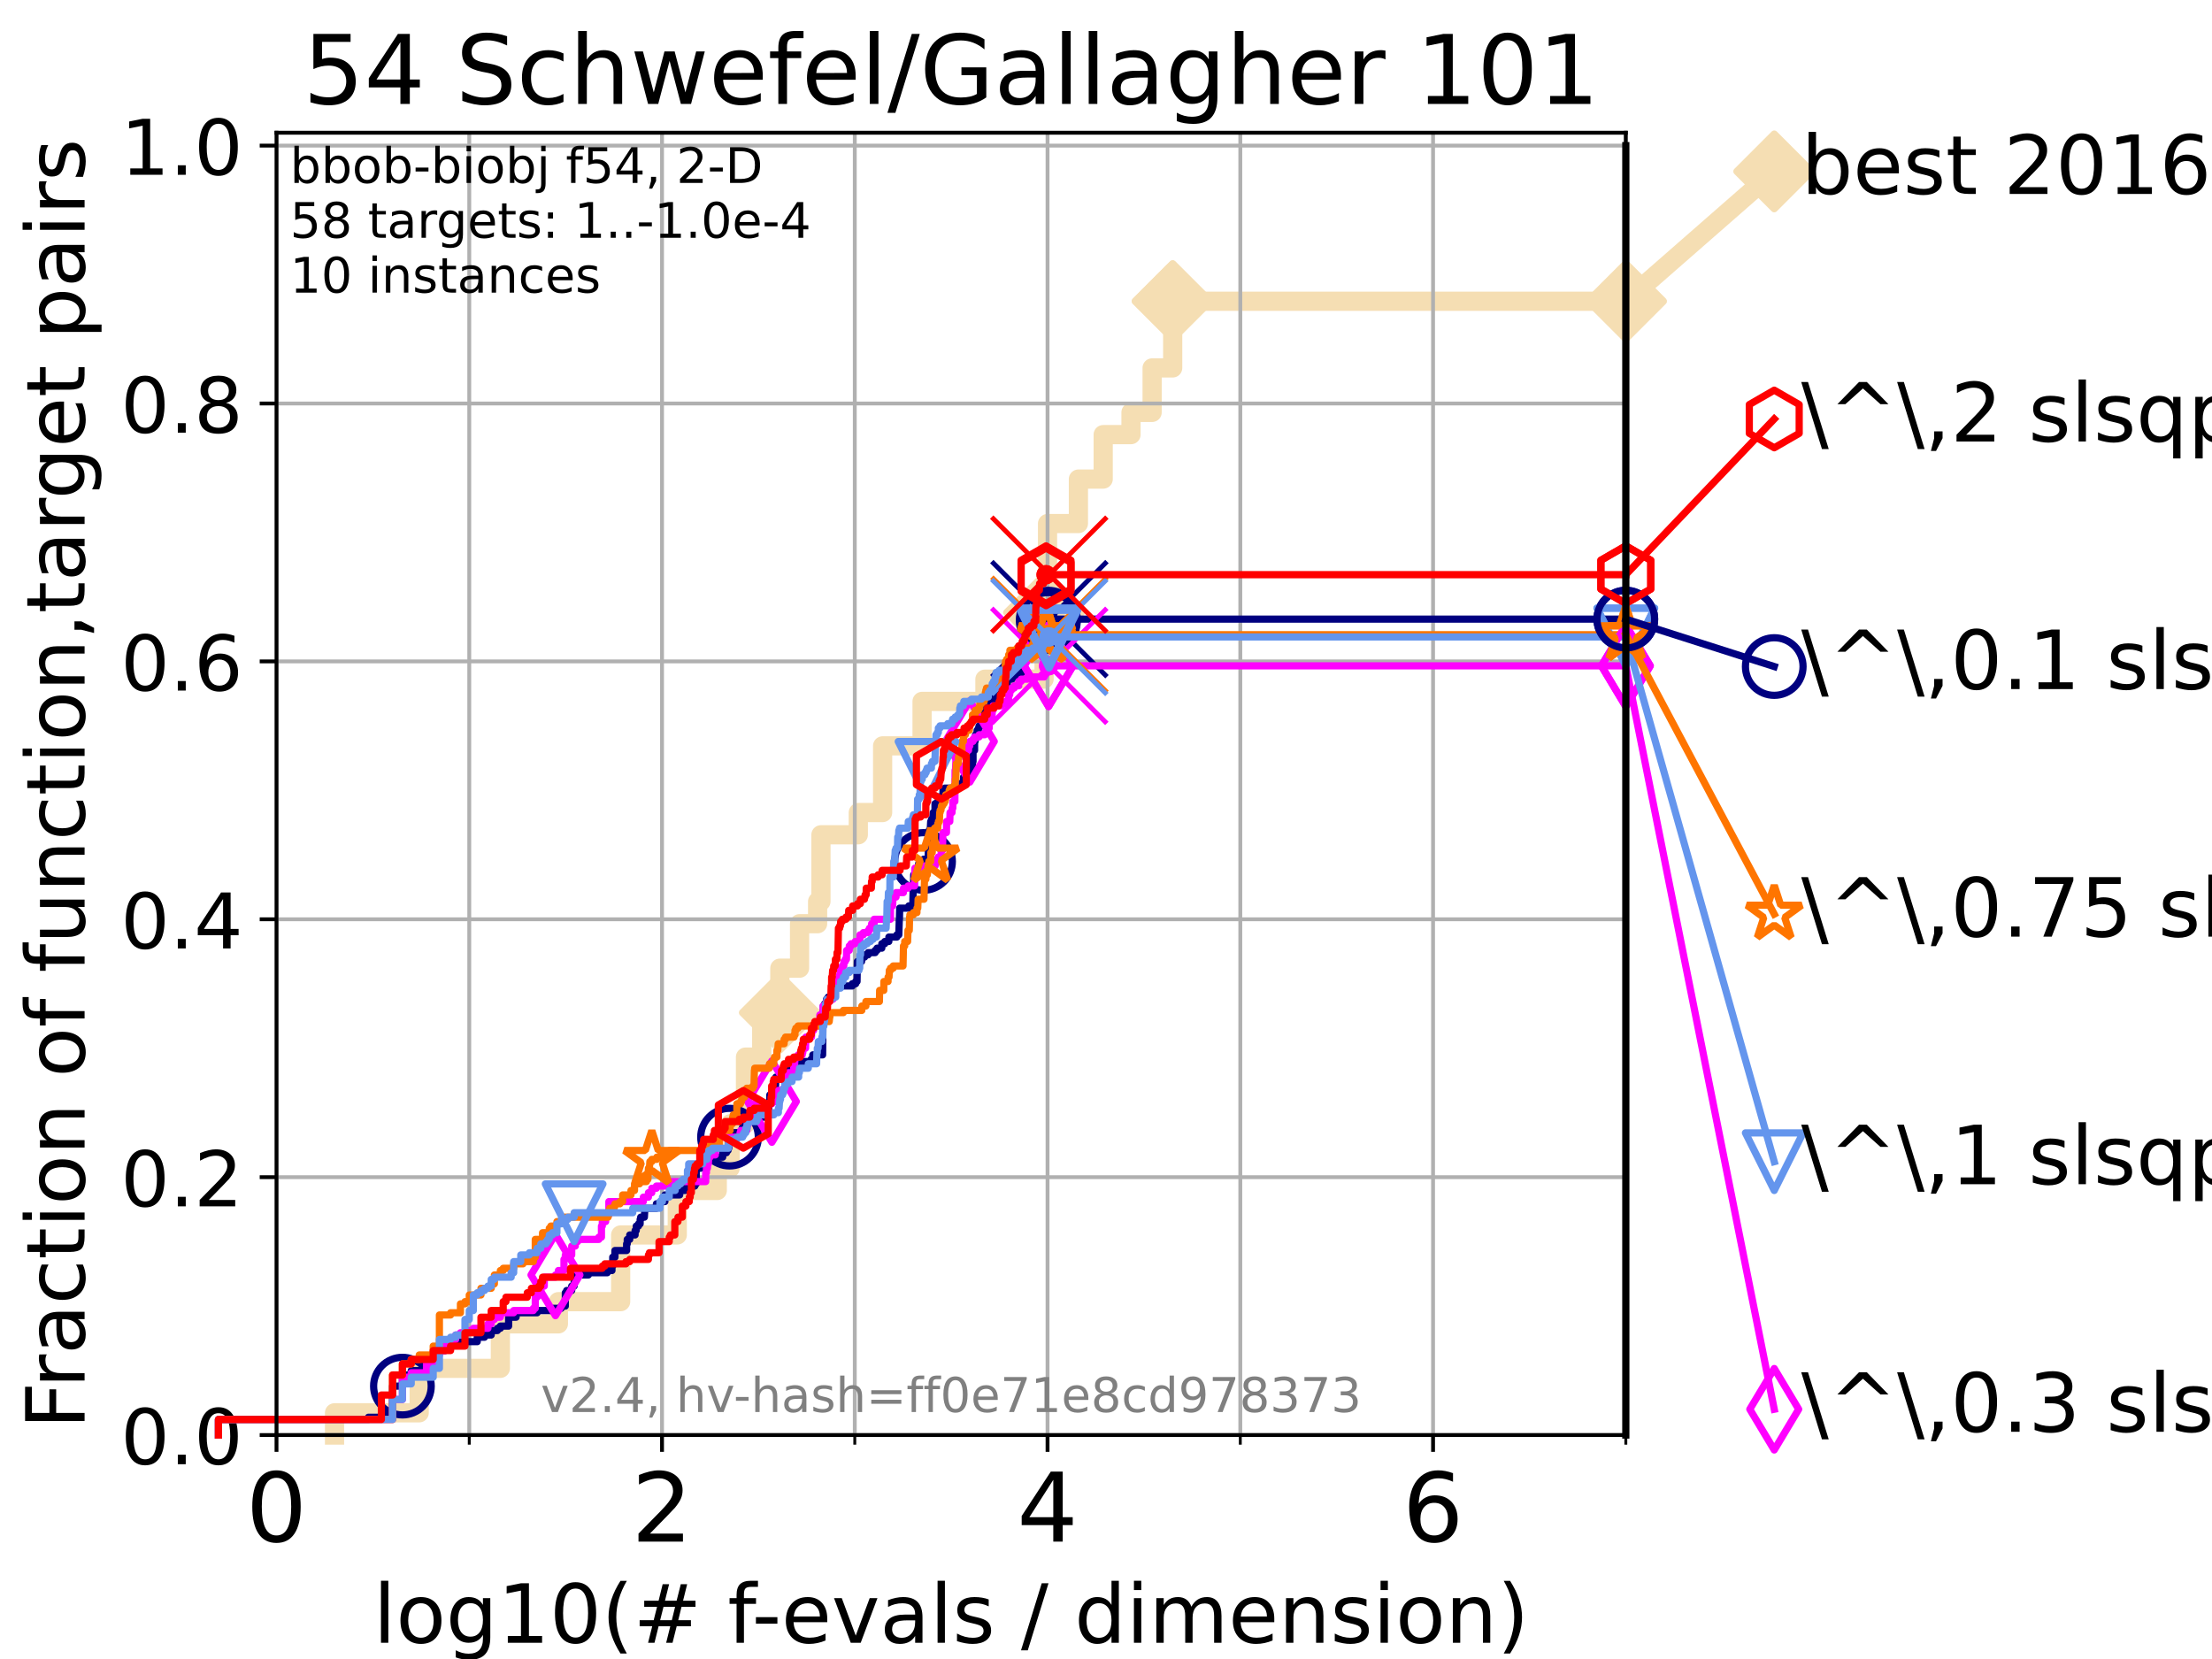 <?xml version="1.0" encoding="utf-8" standalone="no"?>
<!DOCTYPE svg PUBLIC "-//W3C//DTD SVG 1.1//EN"
  "http://www.w3.org/Graphics/SVG/1.1/DTD/svg11.dtd">
<!-- Created with matplotlib (https://matplotlib.org/) -->
<svg height="345.6pt" version="1.1" viewBox="0 0 460.8 345.6" width="460.8pt" xmlns="http://www.w3.org/2000/svg" xmlns:xlink="http://www.w3.org/1999/xlink">
 <defs>
  <style type="text/css">*{stroke-linecap:butt;stroke-linejoin:round;}</style>
 </defs>
 <g id="figure_1">
  <g id="patch_1">
   <path d="M 0 345.6 
L 460.8 345.6 
L 460.8 0 
L 0 0 
z
" style="fill:#ffffff;"/>
  </g>
  <g id="axes_1">
   <g id="patch_2">
    <path d="M 57.6 298.944 
L 338.688 298.944 
L 338.688 27.648 
L 57.6 27.648 
z
" style="fill:#ffffff;"/>
   </g>
   <g id="line2d_1">
    <path d="M 69.688 298.944 
L 69.688 294.313 
L 87.33 294.313 
L 87.33 285.05 
L 104.235 285.05 
L 104.235 275.788 
L 116.323 275.788 
L 116.323 271.157 
L 129.291 271.157 
L 129.291 257.263 
L 141.09 257.263 
L 141.09 248.001 
L 149.423 248.001 
L 149.423 243.37 
L 152.092 243.37 
L 152.092 234.107 
L 155.297 234.107 
L 155.297 220.214 
L 158.679 220.214 
L 158.679 210.951 
L 162.454 210.951 
L 162.454 201.689 
L 166.561 201.689 
L 166.561 192.426 
L 170.324 192.426 
L 170.324 187.795 
L 171.017 187.795 
L 171.017 173.901 
L 178.8 173.901 
L 178.8 169.27 
L 183.865 169.27 
L 183.865 155.377 
L 192.084 155.377 
L 192.084 146.114 
L 205.177 146.114 
L 205.177 141.483 
L 217.499 141.483 
L 217.499 127.589 
L 217.946 127.589 
L 217.946 122.958 
L 218.22 122.958 
L 218.22 109.065 
L 224.652 109.065 
L 224.652 99.802 
L 229.815 99.802 
L 229.815 90.54 
L 235.608 90.54 
L 235.608 85.909 
L 240.007 85.909 
L 240.007 76.646 
L 244.291 76.646 
L 244.291 62.753 
L 338.688 62.753 
" style="fill:none;stroke:#f5deb3;stroke-linecap:square;stroke-width:4;"/>
   </g>
   <g id="line2d_2">
    <defs>
     <path d="M 0 7.778 
L 7.778 0 
L 0 -7.778 
L -7.778 0 
z
" id="m53262d6144" style="stroke:#f5deb3;stroke-linejoin:miter;stroke-width:1.5;"/>
    </defs>
    <g>
     <use style="fill:#f5deb3;stroke:#f5deb3;stroke-linejoin:miter;stroke-width:1.5;" x="162.454" xlink:href="#m53262d6144" y="210.951"/>
     <use style="fill:#f5deb3;stroke:#f5deb3;stroke-linejoin:miter;stroke-width:1.5;" x="217.499" xlink:href="#m53262d6144" y="127.589"/>
     <use style="fill:#f5deb3;stroke:#f5deb3;stroke-linejoin:miter;stroke-width:1.5;" x="244.291" xlink:href="#m53262d6144" y="62.753"/>
     <use style="fill:#f5deb3;stroke:#f5deb3;stroke-linejoin:miter;stroke-width:1.5;" x="244.291" xlink:href="#m53262d6144" y="62.753"/>
     <use style="fill:#f5deb3;stroke:#f5deb3;stroke-linejoin:miter;stroke-width:1.5;" x="338.688" xlink:href="#m53262d6144" y="62.753"/>
    </g>
   </g>
   <g id="line2d_3">
    <path style="fill:none;stroke:#f5deb3;stroke-linecap:square;stroke-width:4;"/>
    <g/>
   </g>
   <g id="line2d_4">
    <path d="M 338.688 62.753 
L 369.608 35.706 
" style="fill:none;stroke:#f5deb3;stroke-linecap:square;stroke-width:4;"/>
    <g>
     <use style="fill:#f5deb3;stroke:#f5deb3;stroke-linejoin:miter;stroke-width:1.5;" x="338.688" xlink:href="#m53262d6144" y="62.753"/>
     <use style="fill:#f5deb3;stroke:#f5deb3;stroke-linejoin:miter;stroke-width:1.5;" x="369.608" xlink:href="#m53262d6144" y="35.706"/>
    </g>
   </g>
   <g id="matplotlib.axis_1">
    <g id="xtick_1">
     <g id="line2d_5">
      <path clip-path="url(#p028d921395)" d="M 57.6 298.944 
L 57.6 27.648 
" style="fill:none;stroke:#b0b0b0;stroke-linecap:square;stroke-width:0.8;"/>
     </g>
     <g id="line2d_6">
      <defs>
       <path d="M 0 0 
L 0 3.5 
" id="m272708b43b" style="stroke:#000000;stroke-width:0.8;"/>
      </defs>
      <g>
       <use style="stroke:#000000;stroke-width:0.8;" x="57.6" xlink:href="#m272708b43b" y="298.944"/>
      </g>
     </g>
     <g id="text_1">
      <!-- 0 -->
      <g transform="translate(51.237 321.141)scale(0.2 -0.2)">
       <defs>
        <path d="M 31.781 66.406 
Q 24.172 66.406 20.328 58.906 
Q 16.5 51.422 16.5 36.375 
Q 16.5 21.391 20.328 13.891 
Q 24.172 6.391 31.781 6.391 
Q 39.453 6.391 43.281 13.891 
Q 47.125 21.391 47.125 36.375 
Q 47.125 51.422 43.281 58.906 
Q 39.453 66.406 31.781 66.406 
z
M 31.781 74.219 
Q 44.047 74.219 50.516 64.516 
Q 56.984 54.828 56.984 36.375 
Q 56.984 17.969 50.516 8.266 
Q 44.047 -1.422 31.781 -1.422 
Q 19.531 -1.422 13.062 8.266 
Q 6.594 17.969 6.594 36.375 
Q 6.594 54.828 13.062 64.516 
Q 19.531 74.219 31.781 74.219 
z
" id="DejaVuSans-48"/>
       </defs>
       <use xlink:href="#DejaVuSans-48"/>
      </g>
     </g>
    </g>
    <g id="xtick_2">
     <g id="line2d_7">
      <path clip-path="url(#p028d921395)" d="M 137.911 298.944 
L 137.911 27.648 
" style="fill:none;stroke:#b0b0b0;stroke-linecap:square;stroke-width:0.8;"/>
     </g>
     <g id="line2d_8">
      <g>
       <use style="stroke:#000000;stroke-width:0.8;" x="137.911" xlink:href="#m272708b43b" y="298.944"/>
      </g>
     </g>
     <g id="text_2">
      <!-- 2 -->
      <g transform="translate(131.548 321.141)scale(0.2 -0.2)">
       <defs>
        <path d="M 19.188 8.297 
L 53.609 8.297 
L 53.609 0 
L 7.328 0 
L 7.328 8.297 
Q 12.938 14.109 22.625 23.891 
Q 32.328 33.688 34.812 36.531 
Q 39.547 41.844 41.422 45.531 
Q 43.312 49.219 43.312 52.781 
Q 43.312 58.594 39.234 62.25 
Q 35.156 65.922 28.609 65.922 
Q 23.969 65.922 18.812 64.312 
Q 13.672 62.703 7.812 59.422 
L 7.812 69.391 
Q 13.766 71.781 18.938 73 
Q 24.125 74.219 28.422 74.219 
Q 39.75 74.219 46.484 68.547 
Q 53.219 62.891 53.219 53.422 
Q 53.219 48.922 51.531 44.891 
Q 49.859 40.875 45.406 35.406 
Q 44.188 33.984 37.641 27.219 
Q 31.109 20.453 19.188 8.297 
z
" id="DejaVuSans-50"/>
       </defs>
       <use xlink:href="#DejaVuSans-50"/>
      </g>
     </g>
    </g>
    <g id="xtick_3">
     <g id="line2d_9">
      <path clip-path="url(#p028d921395)" d="M 218.222 298.944 
L 218.222 27.648 
" style="fill:none;stroke:#b0b0b0;stroke-linecap:square;stroke-width:0.8;"/>
     </g>
     <g id="line2d_10">
      <g>
       <use style="stroke:#000000;stroke-width:0.8;" x="218.222" xlink:href="#m272708b43b" y="298.944"/>
      </g>
     </g>
     <g id="text_3">
      <!-- 4 -->
      <g transform="translate(211.859 321.141)scale(0.2 -0.2)">
       <defs>
        <path d="M 37.797 64.312 
L 12.891 25.391 
L 37.797 25.391 
z
M 35.203 72.906 
L 47.609 72.906 
L 47.609 25.391 
L 58.016 25.391 
L 58.016 17.188 
L 47.609 17.188 
L 47.609 0 
L 37.797 0 
L 37.797 17.188 
L 4.891 17.188 
L 4.891 26.703 
z
" id="DejaVuSans-52"/>
       </defs>
       <use xlink:href="#DejaVuSans-52"/>
      </g>
     </g>
    </g>
    <g id="xtick_4">
     <g id="line2d_11">
      <path clip-path="url(#p028d921395)" d="M 298.533 298.944 
L 298.533 27.648 
" style="fill:none;stroke:#b0b0b0;stroke-linecap:square;stroke-width:0.8;"/>
     </g>
     <g id="line2d_12">
      <g>
       <use style="stroke:#000000;stroke-width:0.8;" x="298.533" xlink:href="#m272708b43b" y="298.944"/>
      </g>
     </g>
     <g id="text_4">
      <!-- 6 -->
      <g transform="translate(292.17 321.141)scale(0.2 -0.2)">
       <defs>
        <path d="M 33.016 40.375 
Q 26.375 40.375 22.484 35.828 
Q 18.609 31.297 18.609 23.391 
Q 18.609 15.531 22.484 10.953 
Q 26.375 6.391 33.016 6.391 
Q 39.656 6.391 43.531 10.953 
Q 47.406 15.531 47.406 23.391 
Q 47.406 31.297 43.531 35.828 
Q 39.656 40.375 33.016 40.375 
z
M 52.594 71.297 
L 52.594 62.312 
Q 48.875 64.062 45.094 64.984 
Q 41.312 65.922 37.594 65.922 
Q 27.828 65.922 22.672 59.328 
Q 17.531 52.734 16.797 39.406 
Q 19.672 43.656 24.016 45.922 
Q 28.375 48.188 33.594 48.188 
Q 44.578 48.188 50.953 41.516 
Q 57.328 34.859 57.328 23.391 
Q 57.328 12.156 50.688 5.359 
Q 44.047 -1.422 33.016 -1.422 
Q 20.359 -1.422 13.672 8.266 
Q 6.984 17.969 6.984 36.375 
Q 6.984 53.656 15.188 63.938 
Q 23.391 74.219 37.203 74.219 
Q 40.922 74.219 44.703 73.484 
Q 48.484 72.75 52.594 71.297 
z
" id="DejaVuSans-54"/>
       </defs>
       <use xlink:href="#DejaVuSans-54"/>
      </g>
     </g>
    </g>
    <g id="xtick_5">
     <g id="line2d_13">
      <path clip-path="url(#p028d921395)" d="M 97.755 298.944 
L 97.755 27.648 
" style="fill:none;stroke:#b0b0b0;stroke-linecap:square;stroke-width:0.8;"/>
     </g>
     <g id="line2d_14">
      <defs>
       <path d="M 0 0 
L 0 2 
" id="m2ea0047837" style="stroke:#000000;stroke-width:0.6;"/>
      </defs>
      <g>
       <use style="stroke:#000000;stroke-width:0.6;" x="97.755" xlink:href="#m2ea0047837" y="298.944"/>
      </g>
     </g>
    </g>
    <g id="xtick_6">
     <g id="line2d_15">
      <path clip-path="url(#p028d921395)" d="M 178.066 298.944 
L 178.066 27.648 
" style="fill:none;stroke:#b0b0b0;stroke-linecap:square;stroke-width:0.8;"/>
     </g>
     <g id="line2d_16">
      <g>
       <use style="stroke:#000000;stroke-width:0.6;" x="178.066" xlink:href="#m2ea0047837" y="298.944"/>
      </g>
     </g>
    </g>
    <g id="xtick_7">
     <g id="line2d_17">
      <path clip-path="url(#p028d921395)" d="M 258.377 298.944 
L 258.377 27.648 
" style="fill:none;stroke:#b0b0b0;stroke-linecap:square;stroke-width:0.8;"/>
     </g>
     <g id="line2d_18">
      <g>
       <use style="stroke:#000000;stroke-width:0.6;" x="258.377" xlink:href="#m2ea0047837" y="298.944"/>
      </g>
     </g>
    </g>
    <g id="xtick_8">
     <g id="line2d_19">
      <path clip-path="url(#p028d921395)" d="M 338.688 298.944 
L 338.688 27.648 
" style="fill:none;stroke:#b0b0b0;stroke-linecap:square;stroke-width:0.8;"/>
     </g>
     <g id="line2d_20">
      <g>
       <use style="stroke:#000000;stroke-width:0.6;" x="338.688" xlink:href="#m2ea0047837" y="298.944"/>
      </g>
     </g>
    </g>
    <g id="text_5">
     <!-- log10(# f-evals / dimension) -->
     <g transform="translate(77.764 342.218)scale(0.17 -0.17)">
      <defs>
       <path d="M 9.422 75.984 
L 18.406 75.984 
L 18.406 0 
L 9.422 0 
z
" id="DejaVuSans-108"/>
       <path d="M 30.609 48.391 
Q 23.391 48.391 19.188 42.75 
Q 14.984 37.109 14.984 27.297 
Q 14.984 17.484 19.156 11.844 
Q 23.344 6.203 30.609 6.203 
Q 37.797 6.203 41.984 11.859 
Q 46.188 17.531 46.188 27.297 
Q 46.188 37.016 41.984 42.703 
Q 37.797 48.391 30.609 48.391 
z
M 30.609 56 
Q 42.328 56 49.016 48.375 
Q 55.719 40.766 55.719 27.297 
Q 55.719 13.875 49.016 6.219 
Q 42.328 -1.422 30.609 -1.422 
Q 18.844 -1.422 12.172 6.219 
Q 5.516 13.875 5.516 27.297 
Q 5.516 40.766 12.172 48.375 
Q 18.844 56 30.609 56 
z
" id="DejaVuSans-111"/>
       <path d="M 45.406 27.984 
Q 45.406 37.75 41.375 43.109 
Q 37.359 48.484 30.078 48.484 
Q 22.859 48.484 18.828 43.109 
Q 14.797 37.75 14.797 27.984 
Q 14.797 18.266 18.828 12.891 
Q 22.859 7.516 30.078 7.516 
Q 37.359 7.516 41.375 12.891 
Q 45.406 18.266 45.406 27.984 
z
M 54.391 6.781 
Q 54.391 -7.172 48.188 -13.984 
Q 42 -20.797 29.203 -20.797 
Q 24.469 -20.797 20.266 -20.094 
Q 16.062 -19.391 12.109 -17.922 
L 12.109 -9.188 
Q 16.062 -11.328 19.922 -12.344 
Q 23.781 -13.375 27.781 -13.375 
Q 36.625 -13.375 41.016 -8.766 
Q 45.406 -4.156 45.406 5.172 
L 45.406 9.625 
Q 42.625 4.781 38.281 2.391 
Q 33.938 0 27.875 0 
Q 17.828 0 11.672 7.656 
Q 5.516 15.328 5.516 27.984 
Q 5.516 40.672 11.672 48.328 
Q 17.828 56 27.875 56 
Q 33.938 56 38.281 53.609 
Q 42.625 51.219 45.406 46.391 
L 45.406 54.688 
L 54.391 54.688 
z
" id="DejaVuSans-103"/>
       <path d="M 12.406 8.297 
L 28.516 8.297 
L 28.516 63.922 
L 10.984 60.406 
L 10.984 69.391 
L 28.422 72.906 
L 38.281 72.906 
L 38.281 8.297 
L 54.391 8.297 
L 54.391 0 
L 12.406 0 
z
" id="DejaVuSans-49"/>
       <path d="M 31 75.875 
Q 24.469 64.656 21.281 53.656 
Q 18.109 42.672 18.109 31.391 
Q 18.109 20.125 21.312 9.062 
Q 24.516 -2 31 -13.188 
L 23.188 -13.188 
Q 15.875 -1.703 12.234 9.375 
Q 8.594 20.453 8.594 31.391 
Q 8.594 42.281 12.203 53.312 
Q 15.828 64.359 23.188 75.875 
z
" id="DejaVuSans-40"/>
       <path d="M 51.125 44 
L 36.922 44 
L 32.812 27.688 
L 47.125 27.688 
z
M 43.797 71.781 
L 38.719 51.516 
L 52.984 51.516 
L 58.109 71.781 
L 65.922 71.781 
L 60.891 51.516 
L 76.125 51.516 
L 76.125 44 
L 58.984 44 
L 54.984 27.688 
L 70.516 27.688 
L 70.516 20.219 
L 53.078 20.219 
L 48 0 
L 40.188 0 
L 45.219 20.219 
L 30.906 20.219 
L 25.875 0 
L 18.016 0 
L 23.094 20.219 
L 7.719 20.219 
L 7.719 27.688 
L 24.906 27.688 
L 29 44 
L 13.281 44 
L 13.281 51.516 
L 30.906 51.516 
L 35.891 71.781 
z
" id="DejaVuSans-35"/>
       <path id="DejaVuSans-32"/>
       <path d="M 37.109 75.984 
L 37.109 68.5 
L 28.516 68.5 
Q 23.688 68.5 21.797 66.547 
Q 19.922 64.594 19.922 59.516 
L 19.922 54.688 
L 34.719 54.688 
L 34.719 47.703 
L 19.922 47.703 
L 19.922 0 
L 10.891 0 
L 10.891 47.703 
L 2.297 47.703 
L 2.297 54.688 
L 10.891 54.688 
L 10.891 58.5 
Q 10.891 67.625 15.141 71.797 
Q 19.391 75.984 28.609 75.984 
z
" id="DejaVuSans-102"/>
       <path d="M 4.891 31.391 
L 31.203 31.391 
L 31.203 23.391 
L 4.891 23.391 
z
" id="DejaVuSans-45"/>
       <path d="M 56.203 29.594 
L 56.203 25.203 
L 14.891 25.203 
Q 15.484 15.922 20.484 11.062 
Q 25.484 6.203 34.422 6.203 
Q 39.594 6.203 44.453 7.469 
Q 49.312 8.734 54.109 11.281 
L 54.109 2.781 
Q 49.266 0.734 44.188 -0.344 
Q 39.109 -1.422 33.891 -1.422 
Q 20.797 -1.422 13.156 6.188 
Q 5.516 13.812 5.516 26.812 
Q 5.516 40.234 12.766 48.109 
Q 20.016 56 32.328 56 
Q 43.359 56 49.781 48.891 
Q 56.203 41.797 56.203 29.594 
z
M 47.219 32.234 
Q 47.125 39.594 43.094 43.984 
Q 39.062 48.391 32.422 48.391 
Q 24.906 48.391 20.391 44.141 
Q 15.875 39.891 15.188 32.172 
z
" id="DejaVuSans-101"/>
       <path d="M 2.984 54.688 
L 12.5 54.688 
L 29.594 8.797 
L 46.688 54.688 
L 56.203 54.688 
L 35.688 0 
L 23.484 0 
z
" id="DejaVuSans-118"/>
       <path d="M 34.281 27.484 
Q 23.391 27.484 19.188 25 
Q 14.984 22.516 14.984 16.5 
Q 14.984 11.719 18.141 8.906 
Q 21.297 6.109 26.703 6.109 
Q 34.188 6.109 38.703 11.406 
Q 43.219 16.703 43.219 25.484 
L 43.219 27.484 
z
M 52.203 31.203 
L 52.203 0 
L 43.219 0 
L 43.219 8.297 
Q 40.141 3.328 35.547 0.953 
Q 30.953 -1.422 24.312 -1.422 
Q 15.922 -1.422 10.953 3.297 
Q 6 8.016 6 15.922 
Q 6 25.141 12.172 29.828 
Q 18.359 34.516 30.609 34.516 
L 43.219 34.516 
L 43.219 35.406 
Q 43.219 41.609 39.141 45 
Q 35.062 48.391 27.688 48.391 
Q 23 48.391 18.547 47.266 
Q 14.109 46.141 10.016 43.891 
L 10.016 52.203 
Q 14.938 54.109 19.578 55.047 
Q 24.219 56 28.609 56 
Q 40.484 56 46.344 49.844 
Q 52.203 43.703 52.203 31.203 
z
" id="DejaVuSans-97"/>
       <path d="M 44.281 53.078 
L 44.281 44.578 
Q 40.484 46.531 36.375 47.5 
Q 32.281 48.484 27.875 48.484 
Q 21.188 48.484 17.844 46.438 
Q 14.5 44.391 14.5 40.281 
Q 14.5 37.156 16.891 35.375 
Q 19.281 33.594 26.516 31.984 
L 29.594 31.297 
Q 39.156 29.25 43.188 25.516 
Q 47.219 21.781 47.219 15.094 
Q 47.219 7.469 41.188 3.016 
Q 35.156 -1.422 24.609 -1.422 
Q 20.219 -1.422 15.453 -0.562 
Q 10.688 0.297 5.422 2 
L 5.422 11.281 
Q 10.406 8.688 15.234 7.391 
Q 20.062 6.109 24.812 6.109 
Q 31.156 6.109 34.562 8.281 
Q 37.984 10.453 37.984 14.406 
Q 37.984 18.062 35.516 20.016 
Q 33.062 21.969 24.703 23.781 
L 21.578 24.516 
Q 13.234 26.266 9.516 29.906 
Q 5.812 33.547 5.812 39.891 
Q 5.812 47.609 11.281 51.797 
Q 16.75 56 26.812 56 
Q 31.781 56 36.172 55.266 
Q 40.578 54.547 44.281 53.078 
z
" id="DejaVuSans-115"/>
       <path d="M 25.391 72.906 
L 33.688 72.906 
L 8.297 -9.281 
L 0 -9.281 
z
" id="DejaVuSans-47"/>
       <path d="M 45.406 46.391 
L 45.406 75.984 
L 54.391 75.984 
L 54.391 0 
L 45.406 0 
L 45.406 8.203 
Q 42.578 3.328 38.25 0.953 
Q 33.938 -1.422 27.875 -1.422 
Q 17.969 -1.422 11.734 6.484 
Q 5.516 14.406 5.516 27.297 
Q 5.516 40.188 11.734 48.094 
Q 17.969 56 27.875 56 
Q 33.938 56 38.25 53.625 
Q 42.578 51.266 45.406 46.391 
z
M 14.797 27.297 
Q 14.797 17.391 18.875 11.75 
Q 22.953 6.109 30.078 6.109 
Q 37.203 6.109 41.297 11.75 
Q 45.406 17.391 45.406 27.297 
Q 45.406 37.203 41.297 42.844 
Q 37.203 48.484 30.078 48.484 
Q 22.953 48.484 18.875 42.844 
Q 14.797 37.203 14.797 27.297 
z
" id="DejaVuSans-100"/>
       <path d="M 9.422 54.688 
L 18.406 54.688 
L 18.406 0 
L 9.422 0 
z
M 9.422 75.984 
L 18.406 75.984 
L 18.406 64.594 
L 9.422 64.594 
z
" id="DejaVuSans-105"/>
       <path d="M 52 44.188 
Q 55.375 50.25 60.062 53.125 
Q 64.75 56 71.094 56 
Q 79.641 56 84.281 50.016 
Q 88.922 44.047 88.922 33.016 
L 88.922 0 
L 79.891 0 
L 79.891 32.719 
Q 79.891 40.578 77.094 44.375 
Q 74.312 48.188 68.609 48.188 
Q 61.625 48.188 57.562 43.547 
Q 53.516 38.922 53.516 30.906 
L 53.516 0 
L 44.484 0 
L 44.484 32.719 
Q 44.484 40.625 41.703 44.406 
Q 38.922 48.188 33.109 48.188 
Q 26.219 48.188 22.156 43.531 
Q 18.109 38.875 18.109 30.906 
L 18.109 0 
L 9.078 0 
L 9.078 54.688 
L 18.109 54.688 
L 18.109 46.188 
Q 21.188 51.219 25.484 53.609 
Q 29.781 56 35.688 56 
Q 41.656 56 45.828 52.969 
Q 50 49.953 52 44.188 
z
" id="DejaVuSans-109"/>
       <path d="M 54.891 33.016 
L 54.891 0 
L 45.906 0 
L 45.906 32.719 
Q 45.906 40.484 42.875 44.328 
Q 39.844 48.188 33.797 48.188 
Q 26.516 48.188 22.312 43.547 
Q 18.109 38.922 18.109 30.906 
L 18.109 0 
L 9.078 0 
L 9.078 54.688 
L 18.109 54.688 
L 18.109 46.188 
Q 21.344 51.125 25.703 53.562 
Q 30.078 56 35.797 56 
Q 45.219 56 50.047 50.172 
Q 54.891 44.344 54.891 33.016 
z
" id="DejaVuSans-110"/>
       <path d="M 8.016 75.875 
L 15.828 75.875 
Q 23.141 64.359 26.781 53.312 
Q 30.422 42.281 30.422 31.391 
Q 30.422 20.453 26.781 9.375 
Q 23.141 -1.703 15.828 -13.188 
L 8.016 -13.188 
Q 14.5 -2 17.703 9.062 
Q 20.906 20.125 20.906 31.391 
Q 20.906 42.672 17.703 53.656 
Q 14.5 64.656 8.016 75.875 
z
" id="DejaVuSans-41"/>
      </defs>
      <use xlink:href="#DejaVuSans-108"/>
      <use x="27.783" xlink:href="#DejaVuSans-111"/>
      <use x="88.965" xlink:href="#DejaVuSans-103"/>
      <use x="152.441" xlink:href="#DejaVuSans-49"/>
      <use x="216.064" xlink:href="#DejaVuSans-48"/>
      <use x="279.688" xlink:href="#DejaVuSans-40"/>
      <use x="318.701" xlink:href="#DejaVuSans-35"/>
      <use x="402.49" xlink:href="#DejaVuSans-32"/>
      <use x="434.277" xlink:href="#DejaVuSans-102"/>
      <use x="463.982" xlink:href="#DejaVuSans-45"/>
      <use x="500.066" xlink:href="#DejaVuSans-101"/>
      <use x="561.59" xlink:href="#DejaVuSans-118"/>
      <use x="620.77" xlink:href="#DejaVuSans-97"/>
      <use x="682.049" xlink:href="#DejaVuSans-108"/>
      <use x="709.832" xlink:href="#DejaVuSans-115"/>
      <use x="761.932" xlink:href="#DejaVuSans-32"/>
      <use x="793.719" xlink:href="#DejaVuSans-47"/>
      <use x="827.41" xlink:href="#DejaVuSans-32"/>
      <use x="859.197" xlink:href="#DejaVuSans-100"/>
      <use x="922.674" xlink:href="#DejaVuSans-105"/>
      <use x="950.457" xlink:href="#DejaVuSans-109"/>
      <use x="1047.869" xlink:href="#DejaVuSans-101"/>
      <use x="1109.393" xlink:href="#DejaVuSans-110"/>
      <use x="1172.771" xlink:href="#DejaVuSans-115"/>
      <use x="1224.871" xlink:href="#DejaVuSans-105"/>
      <use x="1252.654" xlink:href="#DejaVuSans-111"/>
      <use x="1313.836" xlink:href="#DejaVuSans-110"/>
      <use x="1377.215" xlink:href="#DejaVuSans-41"/>
     </g>
    </g>
   </g>
   <g id="matplotlib.axis_2">
    <g id="ytick_1">
     <g id="line2d_21">
      <path clip-path="url(#p028d921395)" d="M 57.6 298.944 
L 338.688 298.944 
" style="fill:none;stroke:#b0b0b0;stroke-linecap:square;stroke-width:0.8;"/>
     </g>
     <g id="line2d_22">
      <defs>
       <path d="M 0 0 
L -3.5 0 
" id="m5071e93480" style="stroke:#000000;stroke-width:0.8;"/>
      </defs>
      <g>
       <use style="stroke:#000000;stroke-width:0.8;" x="57.6" xlink:href="#m5071e93480" y="298.944"/>
      </g>
     </g>
     <g id="text_6">
      <!-- 0.0 -->
      <g transform="translate(25.155 305.023)scale(0.16 -0.16)">
       <defs>
        <path d="M 10.688 12.406 
L 21 12.406 
L 21 0 
L 10.688 0 
z
" id="DejaVuSans-46"/>
       </defs>
       <use xlink:href="#DejaVuSans-48"/>
       <use x="63.623" xlink:href="#DejaVuSans-46"/>
       <use x="95.41" xlink:href="#DejaVuSans-48"/>
      </g>
     </g>
    </g>
    <g id="ytick_2">
     <g id="line2d_23">
      <path clip-path="url(#p028d921395)" d="M 57.6 245.222 
L 338.688 245.222 
" style="fill:none;stroke:#b0b0b0;stroke-linecap:square;stroke-width:0.8;"/>
     </g>
     <g id="line2d_24">
      <g>
       <use style="stroke:#000000;stroke-width:0.8;" x="57.6" xlink:href="#m5071e93480" y="245.222"/>
      </g>
     </g>
     <g id="text_7">
      <!-- 0.2 -->
      <g transform="translate(25.155 251.301)scale(0.16 -0.16)">
       <use xlink:href="#DejaVuSans-48"/>
       <use x="63.623" xlink:href="#DejaVuSans-46"/>
       <use x="95.41" xlink:href="#DejaVuSans-50"/>
      </g>
     </g>
    </g>
    <g id="ytick_3">
     <g id="line2d_25">
      <path clip-path="url(#p028d921395)" d="M 57.6 191.5 
L 338.688 191.5 
" style="fill:none;stroke:#b0b0b0;stroke-linecap:square;stroke-width:0.8;"/>
     </g>
     <g id="line2d_26">
      <g>
       <use style="stroke:#000000;stroke-width:0.8;" x="57.6" xlink:href="#m5071e93480" y="191.5"/>
      </g>
     </g>
     <g id="text_8">
      <!-- 0.4 -->
      <g transform="translate(25.155 197.579)scale(0.16 -0.16)">
       <use xlink:href="#DejaVuSans-48"/>
       <use x="63.623" xlink:href="#DejaVuSans-46"/>
       <use x="95.41" xlink:href="#DejaVuSans-52"/>
      </g>
     </g>
    </g>
    <g id="ytick_4">
     <g id="line2d_27">
      <path clip-path="url(#p028d921395)" d="M 57.6 137.778 
L 338.688 137.778 
" style="fill:none;stroke:#b0b0b0;stroke-linecap:square;stroke-width:0.8;"/>
     </g>
     <g id="line2d_28">
      <g>
       <use style="stroke:#000000;stroke-width:0.8;" x="57.6" xlink:href="#m5071e93480" y="137.778"/>
      </g>
     </g>
     <g id="text_9">
      <!-- 0.6 -->
      <g transform="translate(25.155 143.857)scale(0.16 -0.16)">
       <use xlink:href="#DejaVuSans-48"/>
       <use x="63.623" xlink:href="#DejaVuSans-46"/>
       <use x="95.41" xlink:href="#DejaVuSans-54"/>
      </g>
     </g>
    </g>
    <g id="ytick_5">
     <g id="line2d_29">
      <path clip-path="url(#p028d921395)" d="M 57.6 84.056 
L 338.688 84.056 
" style="fill:none;stroke:#b0b0b0;stroke-linecap:square;stroke-width:0.8;"/>
     </g>
     <g id="line2d_30">
      <g>
       <use style="stroke:#000000;stroke-width:0.8;" x="57.6" xlink:href="#m5071e93480" y="84.056"/>
      </g>
     </g>
     <g id="text_10">
      <!-- 0.8 -->
      <g transform="translate(25.155 90.135)scale(0.16 -0.16)">
       <defs>
        <path d="M 31.781 34.625 
Q 24.75 34.625 20.719 30.859 
Q 16.703 27.094 16.703 20.516 
Q 16.703 13.922 20.719 10.156 
Q 24.75 6.391 31.781 6.391 
Q 38.812 6.391 42.859 10.172 
Q 46.922 13.969 46.922 20.516 
Q 46.922 27.094 42.891 30.859 
Q 38.875 34.625 31.781 34.625 
z
M 21.922 38.812 
Q 15.578 40.375 12.031 44.719 
Q 8.5 49.078 8.5 55.328 
Q 8.5 64.062 14.719 69.141 
Q 20.953 74.219 31.781 74.219 
Q 42.672 74.219 48.875 69.141 
Q 55.078 64.062 55.078 55.328 
Q 55.078 49.078 51.531 44.719 
Q 48 40.375 41.703 38.812 
Q 48.828 37.156 52.797 32.312 
Q 56.781 27.484 56.781 20.516 
Q 56.781 9.906 50.312 4.234 
Q 43.844 -1.422 31.781 -1.422 
Q 19.734 -1.422 13.25 4.234 
Q 6.781 9.906 6.781 20.516 
Q 6.781 27.484 10.781 32.312 
Q 14.797 37.156 21.922 38.812 
z
M 18.312 54.391 
Q 18.312 48.734 21.844 45.562 
Q 25.391 42.391 31.781 42.391 
Q 38.141 42.391 41.719 45.562 
Q 45.312 48.734 45.312 54.391 
Q 45.312 60.062 41.719 63.234 
Q 38.141 66.406 31.781 66.406 
Q 25.391 66.406 21.844 63.234 
Q 18.312 60.062 18.312 54.391 
z
" id="DejaVuSans-56"/>
       </defs>
       <use xlink:href="#DejaVuSans-48"/>
       <use x="63.623" xlink:href="#DejaVuSans-46"/>
       <use x="95.41" xlink:href="#DejaVuSans-56"/>
      </g>
     </g>
    </g>
    <g id="ytick_6">
     <g id="line2d_31">
      <path clip-path="url(#p028d921395)" d="M 57.6 30.334 
L 338.688 30.334 
" style="fill:none;stroke:#b0b0b0;stroke-linecap:square;stroke-width:0.8;"/>
     </g>
     <g id="line2d_32">
      <g>
       <use style="stroke:#000000;stroke-width:0.8;" x="57.6" xlink:href="#m5071e93480" y="30.334"/>
      </g>
     </g>
     <g id="text_11">
      <!-- 1.0 -->
      <g transform="translate(25.155 36.413)scale(0.16 -0.16)">
       <use xlink:href="#DejaVuSans-49"/>
       <use x="63.623" xlink:href="#DejaVuSans-46"/>
       <use x="95.41" xlink:href="#DejaVuSans-48"/>
      </g>
     </g>
    </g>
    <g id="text_12">
     <!-- Fraction of function,target pairs -->
     <g transform="translate(17.62 297.681)rotate(-90)scale(0.17 -0.17)">
      <defs>
       <path d="M 9.812 72.906 
L 51.703 72.906 
L 51.703 64.594 
L 19.672 64.594 
L 19.672 43.109 
L 48.578 43.109 
L 48.578 34.812 
L 19.672 34.812 
L 19.672 0 
L 9.812 0 
z
" id="DejaVuSans-70"/>
       <path d="M 41.109 46.297 
Q 39.594 47.172 37.812 47.578 
Q 36.031 48 33.891 48 
Q 26.266 48 22.188 43.047 
Q 18.109 38.094 18.109 28.812 
L 18.109 0 
L 9.078 0 
L 9.078 54.688 
L 18.109 54.688 
L 18.109 46.188 
Q 20.953 51.172 25.484 53.578 
Q 30.031 56 36.531 56 
Q 37.453 56 38.578 55.875 
Q 39.703 55.766 41.062 55.516 
z
" id="DejaVuSans-114"/>
       <path d="M 48.781 52.594 
L 48.781 44.188 
Q 44.969 46.297 41.141 47.344 
Q 37.312 48.391 33.406 48.391 
Q 24.656 48.391 19.812 42.844 
Q 14.984 37.312 14.984 27.297 
Q 14.984 17.281 19.812 11.734 
Q 24.656 6.203 33.406 6.203 
Q 37.312 6.203 41.141 7.25 
Q 44.969 8.297 48.781 10.406 
L 48.781 2.094 
Q 45.016 0.344 40.984 -0.531 
Q 36.969 -1.422 32.422 -1.422 
Q 20.062 -1.422 12.781 6.344 
Q 5.516 14.109 5.516 27.297 
Q 5.516 40.672 12.859 48.328 
Q 20.219 56 33.016 56 
Q 37.156 56 41.109 55.141 
Q 45.062 54.297 48.781 52.594 
z
" id="DejaVuSans-99"/>
       <path d="M 18.312 70.219 
L 18.312 54.688 
L 36.812 54.688 
L 36.812 47.703 
L 18.312 47.703 
L 18.312 18.016 
Q 18.312 11.328 20.141 9.422 
Q 21.969 7.516 27.594 7.516 
L 36.812 7.516 
L 36.812 0 
L 27.594 0 
Q 17.188 0 13.234 3.875 
Q 9.281 7.766 9.281 18.016 
L 9.281 47.703 
L 2.688 47.703 
L 2.688 54.688 
L 9.281 54.688 
L 9.281 70.219 
z
" id="DejaVuSans-116"/>
       <path d="M 8.5 21.578 
L 8.5 54.688 
L 17.484 54.688 
L 17.484 21.922 
Q 17.484 14.156 20.5 10.266 
Q 23.531 6.391 29.594 6.391 
Q 36.859 6.391 41.078 11.031 
Q 45.312 15.672 45.312 23.688 
L 45.312 54.688 
L 54.297 54.688 
L 54.297 0 
L 45.312 0 
L 45.312 8.406 
Q 42.047 3.422 37.719 1 
Q 33.406 -1.422 27.688 -1.422 
Q 18.266 -1.422 13.375 4.438 
Q 8.5 10.297 8.5 21.578 
z
M 31.109 56 
z
" id="DejaVuSans-117"/>
       <path d="M 11.719 12.406 
L 22.016 12.406 
L 22.016 4 
L 14.016 -11.625 
L 7.719 -11.625 
L 11.719 4 
z
" id="DejaVuSans-44"/>
       <path d="M 18.109 8.203 
L 18.109 -20.797 
L 9.078 -20.797 
L 9.078 54.688 
L 18.109 54.688 
L 18.109 46.391 
Q 20.953 51.266 25.266 53.625 
Q 29.594 56 35.594 56 
Q 45.562 56 51.781 48.094 
Q 58.016 40.188 58.016 27.297 
Q 58.016 14.406 51.781 6.484 
Q 45.562 -1.422 35.594 -1.422 
Q 29.594 -1.422 25.266 0.953 
Q 20.953 3.328 18.109 8.203 
z
M 48.688 27.297 
Q 48.688 37.203 44.609 42.844 
Q 40.531 48.484 33.406 48.484 
Q 26.266 48.484 22.188 42.844 
Q 18.109 37.203 18.109 27.297 
Q 18.109 17.391 22.188 11.75 
Q 26.266 6.109 33.406 6.109 
Q 40.531 6.109 44.609 11.75 
Q 48.688 17.391 48.688 27.297 
z
" id="DejaVuSans-112"/>
      </defs>
      <use xlink:href="#DejaVuSans-70"/>
      <use x="50.27" xlink:href="#DejaVuSans-114"/>
      <use x="91.383" xlink:href="#DejaVuSans-97"/>
      <use x="152.662" xlink:href="#DejaVuSans-99"/>
      <use x="207.643" xlink:href="#DejaVuSans-116"/>
      <use x="246.852" xlink:href="#DejaVuSans-105"/>
      <use x="274.635" xlink:href="#DejaVuSans-111"/>
      <use x="335.816" xlink:href="#DejaVuSans-110"/>
      <use x="399.195" xlink:href="#DejaVuSans-32"/>
      <use x="430.982" xlink:href="#DejaVuSans-111"/>
      <use x="492.164" xlink:href="#DejaVuSans-102"/>
      <use x="527.369" xlink:href="#DejaVuSans-32"/>
      <use x="559.156" xlink:href="#DejaVuSans-102"/>
      <use x="594.361" xlink:href="#DejaVuSans-117"/>
      <use x="657.74" xlink:href="#DejaVuSans-110"/>
      <use x="721.119" xlink:href="#DejaVuSans-99"/>
      <use x="776.1" xlink:href="#DejaVuSans-116"/>
      <use x="815.309" xlink:href="#DejaVuSans-105"/>
      <use x="843.092" xlink:href="#DejaVuSans-111"/>
      <use x="904.273" xlink:href="#DejaVuSans-110"/>
      <use x="967.652" xlink:href="#DejaVuSans-44"/>
      <use x="999.439" xlink:href="#DejaVuSans-116"/>
      <use x="1038.648" xlink:href="#DejaVuSans-97"/>
      <use x="1099.928" xlink:href="#DejaVuSans-114"/>
      <use x="1139.291" xlink:href="#DejaVuSans-103"/>
      <use x="1202.768" xlink:href="#DejaVuSans-101"/>
      <use x="1264.291" xlink:href="#DejaVuSans-116"/>
      <use x="1303.5" xlink:href="#DejaVuSans-32"/>
      <use x="1335.287" xlink:href="#DejaVuSans-112"/>
      <use x="1398.764" xlink:href="#DejaVuSans-97"/>
      <use x="1460.043" xlink:href="#DejaVuSans-105"/>
      <use x="1487.826" xlink:href="#DejaVuSans-114"/>
      <use x="1528.939" xlink:href="#DejaVuSans-115"/>
     </g>
    </g>
   </g>
   <g id="line2d_33">
    <defs>
     <path d="M 0 1.5 
C 0.398 1.5 0.779 1.342 1.061 1.061 
C 1.342 0.779 1.5 0.398 1.5 0 
C 1.5 -0.398 1.342 -0.779 1.061 -1.061 
C 0.779 -1.342 0.398 -1.5 0 -1.5 
C -0.398 -1.5 -0.779 -1.342 -1.061 -1.061 
C -1.342 -0.779 -1.5 -0.398 -1.5 0 
C -1.5 0.398 -1.342 0.779 -1.061 1.061 
C -0.779 1.342 -0.398 1.5 0 1.5 
z
" id="m9ee016db8b" style="stroke:#f5deb3;"/>
    </defs>
    <g>
     <use style="fill:#f5deb3;stroke:#f5deb3;" x="244.291" xlink:href="#m9ee016db8b" y="62.753"/>
     <use style="fill:#f5deb3;stroke:#f5deb3;" x="244.291" xlink:href="#m9ee016db8b" y="62.753"/>
    </g>
   </g>
   <g id="line2d_34">
    <defs>
     <path d="M 0 1.5 
C 0.398 1.5 0.779 1.342 1.061 1.061 
C 1.342 0.779 1.5 0.398 1.5 0 
C 1.5 -0.398 1.342 -0.779 1.061 -1.061 
C 0.779 -1.342 0.398 -1.5 0 -1.5 
C -0.398 -1.5 -0.779 -1.342 -1.061 -1.061 
C -1.342 -0.779 -1.5 -0.398 -1.5 0 
C -1.5 0.398 -1.342 0.779 -1.061 1.061 
C -0.779 1.342 -0.398 1.5 0 1.5 
z
" id="mc97aa2ae97" style="stroke:#000080;"/>
    </defs>
    <g>
     <use style="fill:#000080;stroke:#000080;" x="218.392" xlink:href="#mc97aa2ae97" y="128.979"/>
     <use style="fill:#000080;stroke:#000080;" x="218.392" xlink:href="#mc97aa2ae97" y="128.979"/>
    </g>
   </g>
   <g id="line2d_35">
    <path d="M 45.512 298.944 
L 45.512 295.702 
L 76.759 295.702 
L 76.759 295.239 
L 79.447 295.239 
L 79.447 294.313 
L 81.776 294.313 
L 81.776 288.755 
L 83.83 288.755 
L 83.83 286.44 
L 85.667 286.44 
L 85.667 285.514 
L 88.847 285.514 
L 88.847 283.661 
L 90.243 283.661 
L 90.243 281.809 
L 91.535 281.809 
L 91.535 281.345 
L 92.738 281.345 
L 92.738 280.882 
L 93.864 280.882 
L 93.864 279.956 
L 95.918 279.956 
L 95.918 279.493 
L 99.418 279.493 
L 99.418 278.567 
L 100.935 278.567 
L 100.935 278.104 
L 102.331 278.104 
L 102.331 277.177 
L 103.623 277.177 
L 103.623 276.714 
L 104.235 276.714 
L 104.235 276.251 
L 105.952 276.251 
L 105.952 274.399 
L 107.515 274.399 
L 107.515 273.472 
L 111.897 273.472 
L 111.897 273.009 
L 115.077 273.009 
L 115.077 272.546 
L 116.914 272.546 
L 116.914 272.083 
L 117.765 272.083 
L 117.765 269.304 
L 118.04 269.304 
L 118.04 268.841 
L 119.097 268.841 
L 119.097 267.915 
L 119.603 267.915 
L 119.603 266.989 
L 119.85 266.989 
L 119.85 266.526 
L 120.094 266.526 
L 120.094 265.599 
L 122.573 265.599 
L 122.573 265.136 
L 126.507 265.136 
L 126.507 264.673 
L 127.485 264.673 
L 127.485 263.747 
L 127.643 263.747 
L 127.643 261.894 
L 128.108 261.894 
L 128.108 260.505 
L 130.532 260.505 
L 130.532 259.116 
L 130.665 259.116 
L 130.665 258.189 
L 131.185 258.189 
L 131.185 257.263 
L 132.303 257.263 
L 132.303 256.337 
L 132.542 256.337 
L 132.542 255.411 
L 133.01 255.411 
L 133.01 254.948 
L 133.353 254.948 
L 133.353 254.021 
L 133.466 254.021 
L 133.466 253.558 
L 134.236 253.558 
L 134.343 251.706 
L 136.739 251.706 
L 136.739 250.779 
L 137.559 250.779 
L 137.559 250.316 
L 138.511 250.316 
L 138.511 248.927 
L 141.592 248.927 
L 141.592 248.001 
L 142.686 248.001 
L 142.686 247.538 
L 143.903 247.538 
L 143.903 247.075 
L 144.748 247.075 
L 144.748 246.611 
L 145.04 246.611 
L 145.04 243.37 
L 145.943 243.37 
L 145.943 242.443 
L 146.591 242.443 
L 146.591 241.517 
L 147.47 241.517 
L 147.47 241.054 
L 150.557 241.054 
L 150.557 240.128 
L 151.341 240.128 
L 151.341 239.665 
L 151.661 239.665 
L 151.661 239.201 
L 151.819 239.201 
L 151.819 237.349 
L 151.975 237.349 
L 151.975 236.886 
L 152.662 236.886 
L 152.662 235.96 
L 154.608 235.96 
L 154.608 235.033 
L 154.774 235.033 
L 154.774 234.107 
L 155.005 234.107 
L 155.005 233.644 
L 156.358 233.644 
L 156.358 233.181 
L 156.924 233.181 
L 156.924 232.718 
L 159.482 232.718 
L 159.482 231.328 
L 160.103 231.328 
L 160.201 229.476 
L 160.346 229.476 
L 160.37 228.087 
L 161.261 228.087 
L 161.261 227.16 
L 161.533 227.16 
L 161.623 224.382 
L 162.368 224.382 
L 162.368 223.918 
L 162.666 223.918 
L 162.666 222.992 
L 164.334 222.992 
L 164.334 222.529 
L 165.908 222.529 
L 165.908 221.603 
L 166.929 221.603 
L 166.929 221.14 
L 168.953 221.14 
L 168.953 220.677 
L 169.317 220.677 
L 169.317 219.75 
L 171.366 219.75 
L 171.468 210.488 
L 171.494 210.488 
L 171.519 209.562 
L 171.796 209.562 
L 171.796 209.099 
L 172.179 209.099 
L 172.179 208.172 
L 172.53 208.172 
L 172.53 207.709 
L 173.303 207.709 
L 173.349 205.857 
L 174.305 205.857 
L 174.305 205.394 
L 177.544 205.394 
L 177.544 204.931 
L 178.257 204.931 
L 178.257 204.467 
L 178.539 204.467 
L 178.607 200.299 
L 179.481 200.299 
L 179.481 199.373 
L 180.12 199.373 
L 180.12 198.91 
L 180.849 198.91 
L 180.849 198.447 
L 182.31 198.447 
L 182.31 197.984 
L 182.702 197.984 
L 182.702 197.521 
L 183.696 197.521 
L 183.696 196.594 
L 184.31 196.594 
L 184.31 196.131 
L 185.161 196.131 
L 185.166 195.205 
L 186.826 195.205 
L 186.826 194.742 
L 187.238 194.742 
L 187.341 191.5 
L 187.366 191.5 
L 187.422 189.184 
L 189.31 189.184 
L 189.31 188.721 
L 190.146 188.721 
L 190.246 184.553 
L 190.302 184.553 
L 190.336 182.238 
L 190.888 182.238 
L 190.888 181.775 
L 191.244 181.775 
L 191.322 180.848 
L 191.363 180.848 
L 191.363 179.922 
L 191.808 179.922 
L 191.808 179.459 
L 192.393 179.459 
L 192.393 178.996 
L 193.341 178.996 
L 193.45 175.291 
L 193.471 175.291 
L 193.561 172.975 
L 193.775 172.975 
L 193.881 171.123 
L 194.049 171.123 
L 194.049 170.66 
L 194.312 170.66 
L 194.408 169.27 
L 194.767 169.27 
L 194.78 167.418 
L 195.346 167.418 
L 195.346 166.955 
L 195.52 166.955 
L 195.52 166.028 
L 196.41 166.028 
L 196.45 164.639 
L 196.84 164.639 
L 196.84 164.176 
L 199.303 164.176 
L 199.303 163.713 
L 199.956 163.713 
L 199.956 163.25 
L 200.672 163.25 
L 200.726 161.86 
L 201.834 161.86 
L 201.834 160.934 
L 202.177 160.934 
L 202.177 160.471 
L 202.549 160.471 
L 202.618 158.618 
L 202.701 158.618 
L 202.701 156.303 
L 203.024 156.303 
L 203.029 154.45 
L 203.139 154.45 
L 203.217 153.061 
L 203.483 153.061 
L 203.556 152.135 
L 203.819 152.135 
L 203.819 151.672 
L 203.95 151.672 
L 203.95 151.209 
L 204.548 151.209 
L 204.548 150.282 
L 204.853 150.282 
L 204.952 148.893 
L 205.023 148.893 
L 205.049 147.504 
L 206.328 147.504 
L 206.338 146.114 
L 206.695 146.114 
L 206.695 145.651 
L 207.239 145.651 
L 207.239 145.188 
L 207.434 145.188 
L 207.434 144.725 
L 208.226 144.725 
L 208.226 143.799 
L 208.368 143.799 
L 208.376 142.872 
L 209.819 142.872 
L 209.874 141.483 
L 210.832 141.483 
L 210.832 141.02 
L 211.572 141.02 
L 211.572 140.094 
L 212.966 140.094 
L 212.966 139.631 
L 213.341 139.631 
L 213.447 134.536 
L 213.571 134.536 
L 213.571 134.073 
L 213.798 134.073 
L 213.798 133.61 
L 214.099 133.61 
L 214.099 133.147 
L 214.413 133.147 
L 214.413 132.684 
L 215.254 132.684 
L 215.254 131.757 
L 215.682 131.757 
L 215.682 131.294 
L 217.037 131.294 
L 217.037 130.368 
L 217.155 130.368 
L 217.155 129.905 
L 217.908 129.905 
L 217.908 129.442 
L 218.392 129.442 
L 218.392 128.979 
L 338.688 128.979 
L 338.688 128.979 
" style="fill:none;stroke:#000080;stroke-linecap:square;stroke-width:1.5;"/>
   </g>
   <g id="line2d_36">
    <defs>
     <path d="M 0 6 
C 1.591 6 3.117 5.368 4.243 4.243 
C 5.368 3.117 6 1.591 6 0 
C 6 -1.591 5.368 -3.117 4.243 -4.243 
C 3.117 -5.368 1.591 -6 0 -6 
C -1.591 -6 -3.117 -5.368 -4.243 -4.243 
C -5.368 -3.117 -6 -1.591 -6 0 
C -6 1.591 -5.368 3.117 -4.243 4.243 
C -3.117 5.368 -1.591 6 0 6 
z
" id="m5c90763682" style="stroke:#000080;stroke-width:1.5;"/>
    </defs>
    <g>
     <use style="fill-opacity:0;stroke:#000080;stroke-width:1.5;" x="83.83" xlink:href="#m5c90763682" y="288.755"/>
     <use style="fill-opacity:0;stroke:#000080;stroke-width:1.5;" x="151.975" xlink:href="#m5c90763682" y="236.886"/>
     <use style="fill-opacity:0;stroke:#000080;stroke-width:1.5;" x="192.393" xlink:href="#m5c90763682" y="179.459"/>
     <use style="fill-opacity:0;stroke:#000080;stroke-width:1.5;" x="218.392" xlink:href="#m5c90763682" y="129.442"/>
     <use style="fill-opacity:0;stroke:#000080;stroke-width:1.5;" x="218.392" xlink:href="#m5c90763682" y="128.979"/>
     <use style="fill-opacity:0;stroke:#000080;stroke-width:1.5;" x="338.688" xlink:href="#m5c90763682" y="128.979"/>
    </g>
   </g>
   <g id="line2d_37">
    <path style="fill:none;stroke:#000080;stroke-linecap:square;stroke-width:1.5;"/>
    <g/>
   </g>
   <g id="line2d_38">
    <path clip-path="url(#p028d921395)" d="M 218.605 128.979 
" style="fill:none;stroke:#000080;stroke-linecap:square;stroke-width:1.5;"/>
    <defs>
     <path d="M -12 12 
L 12 -12 
M -12 -12 
L 12 12 
" id="md373707133" style="stroke:#000080;"/>
    </defs>
    <g clip-path="url(#p028d921395)">
     <use style="fill:#000080;stroke:#000080;" x="218.605" xlink:href="#md373707133" y="128.979"/>
    </g>
   </g>
   <g id="line2d_39">
    <defs>
     <path d="M 0 1.5 
C 0.398 1.5 0.779 1.342 1.061 1.061 
C 1.342 0.779 1.5 0.398 1.5 0 
C 1.5 -0.398 1.342 -0.779 1.061 -1.061 
C 0.779 -1.342 0.398 -1.5 0 -1.5 
C -0.398 -1.5 -0.779 -1.342 -1.061 -1.061 
C -1.342 -0.779 -1.5 -0.398 -1.5 0 
C -1.5 0.398 -1.342 0.779 -1.061 1.061 
C -0.779 1.342 -0.398 1.5 0 1.5 
z
" id="mabed49ed93" style="stroke:#ff00ff;"/>
    </defs>
    <g>
     <use style="fill:#ff00ff;stroke:#ff00ff;" x="218.44" xlink:href="#mabed49ed93" y="138.704"/>
     <use style="fill:#ff00ff;stroke:#ff00ff;" x="218.44" xlink:href="#mabed49ed93" y="138.704"/>
    </g>
   </g>
   <g id="line2d_40">
    <path d="M 45.512 298.944 
L 45.512 295.702 
L 81.776 295.702 
L 81.776 291.534 
L 83.83 291.534 
L 83.83 286.903 
L 85.667 286.903 
L 85.667 285.977 
L 88.847 285.977 
L 88.847 284.124 
L 90.243 284.124 
L 90.243 282.272 
L 91.535 282.272 
L 91.535 281.345 
L 92.738 281.345 
L 92.738 279.493 
L 93.864 279.493 
L 93.864 279.03 
L 94.921 279.03 
L 94.921 278.104 
L 95.918 278.104 
L 95.918 277.64 
L 96.861 277.64 
L 96.861 277.177 
L 98.606 277.177 
L 98.606 276.714 
L 101.647 276.714 
L 101.647 275.788 
L 102.331 275.788 
L 102.331 274.862 
L 102.989 274.862 
L 102.989 274.399 
L 104.235 274.399 
L 104.235 273.472 
L 107.009 273.472 
L 107.009 273.009 
L 111.105 273.009 
L 111.105 272.546 
L 111.506 272.546 
L 111.506 270.231 
L 111.897 270.231 
L 111.897 269.767 
L 112.656 269.767 
L 112.656 267.915 
L 113.383 267.915 
L 113.383 266.062 
L 115.711 266.062 
L 115.711 265.599 
L 116.323 265.599 
L 116.323 264.673 
L 117.486 264.673 
L 117.486 262.357 
L 117.765 262.357 
L 117.765 261.431 
L 119.097 261.431 
L 119.097 259.579 
L 119.85 259.579 
L 119.85 258.653 
L 120.335 258.653 
L 120.335 258.189 
L 124.744 258.189 
L 124.744 257.726 
L 125.292 257.726 
L 125.292 255.411 
L 125.471 255.411 
L 125.471 254.484 
L 126.168 254.484 
L 126.168 253.095 
L 126.839 253.095 
L 126.839 250.316 
L 134.019 250.316 
L 134.019 249.39 
L 135.077 249.39 
L 135.077 248.464 
L 135.78 248.464 
L 135.78 247.538 
L 136.739 247.538 
L 136.739 247.075 
L 139.573 247.075 
L 139.573 246.148 
L 147.01 246.148 
L 147.01 244.296 
L 147.165 244.296 
L 147.165 243.37 
L 147.369 243.37 
L 147.419 242.443 
L 147.57 242.443 
L 147.62 241.054 
L 147.918 241.054 
L 147.918 240.591 
L 149.012 240.591 
L 149.104 238.275 
L 149.241 238.275 
L 149.241 237.349 
L 149.647 237.349 
L 149.647 236.886 
L 154.167 236.886 
L 154.167 235.96 
L 154.304 235.96 
L 154.304 235.496 
L 155.584 235.496 
L 155.584 234.57 
L 155.71 234.57 
L 155.71 234.107 
L 155.96 234.107 
L 156.022 232.718 
L 156.895 232.718 
L 156.895 231.792 
L 157.012 231.792 
L 157.012 229.939 
L 160.798 229.939 
L 160.798 229.476 
L 161.801 229.476 
L 161.801 228.087 
L 162.087 228.087 
L 162.087 227.16 
L 163.246 227.16 
L 163.246 226.697 
L 163.907 226.697 
L 164.005 224.382 
L 164.257 224.382 
L 164.257 223.455 
L 165.339 223.455 
L 165.357 222.066 
L 165.501 222.066 
L 165.608 220.677 
L 165.679 220.677 
L 165.679 220.214 
L 166.289 220.214 
L 166.289 219.75 
L 167.126 219.75 
L 167.126 219.287 
L 167.24 219.287 
L 167.24 218.361 
L 167.814 218.361 
L 167.877 216.045 
L 169.041 216.045 
L 169.129 214.656 
L 169.489 214.656 
L 169.56 213.73 
L 170.714 213.73 
L 170.794 211.414 
L 171.468 211.414 
L 171.468 209.562 
L 172.179 209.562 
L 172.179 208.635 
L 172.886 208.635 
L 172.886 208.172 
L 173.508 208.172 
L 173.587 205.857 
L 173.733 205.857 
L 173.733 204.931 
L 174.262 204.931 
L 174.327 204.004 
L 174.88 204.004 
L 174.88 203.078 
L 175.015 203.078 
L 175.015 201.689 
L 175.446 201.689 
L 175.446 201.226 
L 175.777 201.226 
L 175.797 200.299 
L 176.083 200.299 
L 176.083 199.836 
L 176.335 199.836 
L 176.364 197.984 
L 176.922 197.984 
L 176.922 197.057 
L 177.291 197.057 
L 177.291 196.594 
L 178.153 196.594 
L 178.153 196.131 
L 179.115 196.131 
L 179.156 194.742 
L 179.847 194.742 
L 179.847 194.279 
L 180.864 194.279 
L 180.864 193.816 
L 181.129 193.816 
L 181.129 193.353 
L 181.577 193.353 
L 181.577 192.426 
L 182.097 192.426 
L 182.097 191.5 
L 185.494 191.5 
L 185.494 188.721 
L 185.955 188.721 
L 186.027 186.869 
L 186.662 186.869 
L 186.683 185.943 
L 188.195 185.943 
L 188.22 185.016 
L 189.172 185.016 
L 189.172 184.553 
L 190.53 184.553 
L 190.598 180.848 
L 191.637 180.848 
L 191.637 180.385 
L 194.81 180.385 
L 194.887 179.459 
L 195.19 179.459 
L 195.19 178.996 
L 195.456 178.996 
L 195.456 178.533 
L 196.069 178.533 
L 196.069 177.143 
L 196.346 177.143 
L 196.425 173.438 
L 197.167 173.438 
L 197.193 171.123 
L 197.859 171.123 
L 197.909 169.27 
L 198.324 169.27 
L 198.354 168.344 
L 198.489 168.344 
L 198.503 166.955 
L 198.919 166.955 
L 198.959 160.471 
L 199.045 160.471 
L 199.121 158.618 
L 199.526 158.618 
L 199.526 157.692 
L 199.966 157.692 
L 199.966 157.229 
L 200.753 157.229 
L 200.753 156.766 
L 200.883 156.766 
L 200.883 156.303 
L 201.765 156.303 
L 201.765 155.377 
L 202.03 155.377 
L 202.03 154.45 
L 202.69 154.45 
L 202.69 153.987 
L 203.012 153.987 
L 203.012 153.524 
L 203.952 153.524 
L 203.952 153.061 
L 205.155 153.061 
L 205.155 152.598 
L 205.817 152.598 
L 205.817 151.672 
L 206.071 151.672 
L 206.085 149.819 
L 206.664 149.819 
L 206.693 147.967 
L 206.878 147.967 
L 206.878 147.04 
L 208.606 147.04 
L 208.606 146.577 
L 209.452 146.577 
L 209.452 146.114 
L 210.12 146.114 
L 210.132 144.725 
L 210.331 144.725 
L 210.435 143.799 
L 210.701 143.799 
L 210.701 143.336 
L 211.281 143.336 
L 211.281 142.872 
L 212.223 142.872 
L 212.223 141.946 
L 212.727 141.946 
L 212.727 141.483 
L 214.073 141.483 
L 214.073 141.02 
L 217.533 141.02 
L 217.533 140.557 
L 217.794 140.557 
L 217.794 139.631 
L 218.44 139.631 
L 218.44 138.704 
L 338.688 138.704 
L 338.688 138.704 
" style="fill:none;stroke:#ff00ff;stroke-linecap:square;stroke-width:1.5;"/>
   </g>
   <g id="line2d_41">
    <defs>
     <path d="M 0 8.485 
L 5.091 0 
L 0 -8.485 
L -5.091 0 
z
" id="m237a46c46b" style="stroke:#ff00ff;stroke-linejoin:miter;stroke-width:1.5;"/>
    </defs>
    <g>
     <use style="fill-opacity:0;stroke:#ff00ff;stroke-linejoin:miter;stroke-width:1.5;" x="115.711" xlink:href="#m237a46c46b" y="265.599"/>
     <use style="fill-opacity:0;stroke:#ff00ff;stroke-linejoin:miter;stroke-width:1.5;" x="160.798" xlink:href="#m237a46c46b" y="229.476"/>
     <use style="fill-opacity:0;stroke:#ff00ff;stroke-linejoin:miter;stroke-width:1.5;" x="202.03" xlink:href="#m237a46c46b" y="154.45"/>
     <use style="fill-opacity:0;stroke:#ff00ff;stroke-linejoin:miter;stroke-width:1.5;" x="218.44" xlink:href="#m237a46c46b" y="138.704"/>
     <use style="fill-opacity:0;stroke:#ff00ff;stroke-linejoin:miter;stroke-width:1.5;" x="218.44" xlink:href="#m237a46c46b" y="138.704"/>
     <use style="fill-opacity:0;stroke:#ff00ff;stroke-linejoin:miter;stroke-width:1.5;" x="338.688" xlink:href="#m237a46c46b" y="138.704"/>
    </g>
   </g>
   <g id="line2d_42">
    <path style="fill:none;stroke:#ff00ff;stroke-linecap:square;stroke-width:1.5;"/>
    <g/>
   </g>
   <g id="line2d_43">
    <path clip-path="url(#p028d921395)" d="M 218.577 138.704 
" style="fill:none;stroke:#ff00ff;stroke-linecap:square;stroke-width:1.5;"/>
    <defs>
     <path d="M -12 12 
L 12 -12 
M -12 -12 
L 12 12 
" id="m67c6ecf8ed" style="stroke:#ff00ff;"/>
    </defs>
    <g clip-path="url(#p028d921395)">
     <use style="fill:#ff00ff;stroke:#ff00ff;" x="218.577" xlink:href="#m67c6ecf8ed" y="138.704"/>
    </g>
   </g>
   <g id="line2d_44">
    <defs>
     <path d="M 0 1.5 
C 0.398 1.5 0.779 1.342 1.061 1.061 
C 1.342 0.779 1.5 0.398 1.5 0 
C 1.5 -0.398 1.342 -0.779 1.061 -1.061 
C 0.779 -1.342 0.398 -1.5 0 -1.5 
C -0.398 -1.5 -0.779 -1.342 -1.061 -1.061 
C -1.342 -0.779 -1.5 -0.398 -1.5 0 
C -1.5 0.398 -1.342 0.779 -1.061 1.061 
C -0.779 1.342 -0.398 1.5 0 1.5 
z
" id="macb3f81e71" style="stroke:#ff7500;"/>
    </defs>
    <g>
     <use style="fill:#ff7500;stroke:#ff7500;" x="218.018" xlink:href="#macb3f81e71" y="132.221"/>
     <use style="fill:#ff7500;stroke:#ff7500;" x="218.018" xlink:href="#macb3f81e71" y="132.221"/>
    </g>
   </g>
   <g id="line2d_45">
    <path d="M 45.512 298.944 
L 45.512 295.702 
L 81.776 295.702 
L 81.776 286.44 
L 83.83 286.44 
L 83.83 284.124 
L 85.667 284.124 
L 85.667 283.198 
L 87.33 283.198 
L 87.33 282.272 
L 90.243 282.272 
L 90.243 280.419 
L 91.535 280.419 
L 91.535 273.935 
L 93.864 273.935 
L 93.864 273.472 
L 95.918 273.472 
L 95.918 271.62 
L 96.861 271.62 
L 96.861 271.157 
L 97.755 271.157 
L 97.755 269.767 
L 100.193 269.767 
L 100.193 268.378 
L 102.331 268.378 
L 102.331 267.452 
L 102.989 267.452 
L 102.989 265.599 
L 104.235 265.599 
L 104.235 264.673 
L 104.826 264.673 
L 104.826 264.21 
L 107.009 264.21 
L 107.009 263.284 
L 108.949 263.284 
L 108.949 262.821 
L 111.105 262.821 
L 111.105 261.894 
L 111.506 261.894 
L 111.506 258.189 
L 113.023 258.189 
L 113.023 256.8 
L 114.419 256.8 
L 114.419 255.874 
L 114.751 255.874 
L 114.751 255.411 
L 116.02 255.411 
L 116.02 254.484 
L 117.486 254.484 
L 117.486 253.558 
L 126.674 253.558 
L 126.674 253.095 
L 126.839 253.095 
L 126.839 252.169 
L 127.003 252.169 
L 127.003 251.706 
L 127.954 251.706 
L 127.954 251.243 
L 128.108 251.243 
L 128.108 250.779 
L 129.147 250.779 
L 129.147 250.316 
L 129.714 250.316 
L 129.714 248.927 
L 131.44 248.927 
L 131.44 248.001 
L 132.182 248.001 
L 132.182 246.611 
L 133.239 246.611 
L 133.239 246.148 
L 134.661 246.148 
L 134.661 245.685 
L 134.974 245.685 
L 135.077 243.37 
L 135.281 243.37 
L 135.382 241.98 
L 135.78 241.98 
L 135.78 241.517 
L 136.832 241.517 
L 136.832 241.054 
L 139.253 241.054 
L 139.253 240.591 
L 139.494 240.591 
L 139.494 239.665 
L 146.644 239.665 
L 146.644 238.738 
L 149.824 238.738 
L 149.824 236.886 
L 150.301 236.886 
L 150.301 235.496 
L 152.092 235.496 
L 152.092 234.107 
L 152.587 234.107 
L 152.625 232.718 
L 152.737 232.718 
L 152.737 232.255 
L 153.502 232.255 
L 153.502 229.939 
L 154.27 229.939 
L 154.27 229.476 
L 154.473 229.476 
L 154.574 228.55 
L 155.103 228.55 
L 155.103 227.623 
L 155.552 227.623 
L 155.552 226.697 
L 156.836 226.697 
L 156.836 226.234 
L 157.07 226.234 
L 157.157 222.992 
L 157.215 222.992 
L 157.215 222.529 
L 160.274 222.529 
L 160.298 221.603 
L 161.192 221.603 
L 161.192 220.677 
L 161.329 220.677 
L 161.329 220.214 
L 161.845 220.214 
L 161.845 218.824 
L 162.021 218.824 
L 162.109 217.435 
L 163.348 217.435 
L 163.348 216.509 
L 163.63 216.509 
L 163.63 216.045 
L 165.411 216.045 
L 165.411 215.582 
L 165.608 215.582 
L 165.608 214.656 
L 165.785 214.656 
L 165.785 214.193 
L 166.238 214.193 
L 166.238 213.73 
L 171.173 213.73 
L 171.173 212.804 
L 172.744 212.804 
L 172.839 211.877 
L 172.874 211.877 
L 172.874 210.951 
L 175.678 210.951 
L 175.678 210.488 
L 179.537 210.488 
L 179.537 209.562 
L 180.382 209.562 
L 180.382 208.635 
L 183.196 208.635 
L 183.242 206.32 
L 184.108 206.32 
L 184.126 204.467 
L 184.997 204.467 
L 185.003 203.541 
L 185.207 203.541 
L 185.259 202.152 
L 185.5 202.152 
L 185.5 201.689 
L 186.071 201.689 
L 186.071 201.226 
L 188.117 201.226 
L 188.21 197.057 
L 188.466 197.057 
L 188.466 196.131 
L 189.071 196.131 
L 189.145 193.816 
L 189.42 193.816 
L 189.483 191.037 
L 189.542 191.037 
L 189.542 190.574 
L 190.276 190.574 
L 190.276 190.111 
L 191.018 190.111 
L 191.018 189.184 
L 191.187 189.184 
L 191.257 187.332 
L 192.485 187.332 
L 192.592 183.164 
L 192.877 183.164 
L 192.933 182.238 
L 193.184 182.238 
L 193.265 181.311 
L 193.308 181.311 
L 193.308 180.385 
L 193.421 180.385 
L 193.486 179.459 
L 193.885 179.459 
L 193.899 177.606 
L 194.205 177.606 
L 194.285 175.754 
L 194.636 175.754 
L 194.7 172.512 
L 195.362 172.512 
L 195.375 171.586 
L 195.488 171.586 
L 195.488 171.123 
L 195.692 171.123 
L 195.752 169.27 
L 195.837 169.27 
L 195.837 168.807 
L 196.016 168.807 
L 196.121 167.881 
L 196.355 167.881 
L 196.355 167.418 
L 196.661 167.418 
L 196.661 166.955 
L 196.897 166.955 
L 196.897 166.492 
L 197.009 166.492 
L 197.009 165.565 
L 197.715 165.565 
L 197.715 164.639 
L 197.904 164.639 
L 197.904 164.176 
L 198.693 164.176 
L 198.693 163.713 
L 198.985 163.713 
L 199.006 162.323 
L 199.113 162.323 
L 199.222 159.082 
L 199.64 159.082 
L 199.68 157.692 
L 199.801 157.692 
L 199.801 156.766 
L 200.378 156.766 
L 200.398 154.45 
L 200.686 154.45 
L 200.738 153.061 
L 201.107 153.061 
L 201.207 152.135 
L 201.917 152.135 
L 202.014 150.745 
L 202.383 150.745 
L 202.383 150.282 
L 202.575 150.282 
L 202.594 148.893 
L 203.153 148.893 
L 203.157 147.967 
L 203.847 147.967 
L 203.847 147.504 
L 204.117 147.504 
L 204.117 146.577 
L 204.497 146.577 
L 204.497 146.114 
L 205.018 146.114 
L 205.018 145.651 
L 205.193 145.651 
L 205.27 144.262 
L 205.364 144.262 
L 205.364 143.799 
L 205.503 143.799 
L 205.503 143.336 
L 206.995 143.336 
L 206.995 142.409 
L 207.553 142.409 
L 207.553 141.946 
L 208.216 141.946 
L 208.216 141.483 
L 208.598 141.483 
L 208.598 140.557 
L 208.823 140.557 
L 208.823 140.094 
L 209.316 140.094 
L 209.374 138.704 
L 209.432 138.704 
L 209.471 137.778 
L 209.731 137.778 
L 209.731 137.315 
L 210.127 137.315 
L 210.127 136.389 
L 210.381 136.389 
L 210.381 135.462 
L 211.85 135.462 
L 211.85 134.999 
L 215.128 134.999 
L 215.128 134.073 
L 217.228 134.073 
L 217.228 133.61 
L 217.438 133.61 
L 217.438 132.684 
L 218.018 132.684 
L 218.018 132.221 
L 338.688 132.221 
L 338.688 132.221 
" style="fill:none;stroke:#ff7500;stroke-linecap:square;stroke-width:1.5;"/>
   </g>
   <g id="line2d_46">
    <defs>
     <path d="M 0 -6 
L -1.347 -1.854 
L -5.706 -1.854 
L -2.18 0.708 
L -3.527 4.854 
L -0 2.292 
L 3.527 4.854 
L 2.18 0.708 
L 5.706 -1.854 
L 1.347 -1.854 
z
" id="mb4439cedba" style="stroke:#ff7500;stroke-linejoin:bevel;stroke-width:1.5;"/>
    </defs>
    <g>
     <use style="fill-opacity:0;stroke:#ff7500;stroke-linejoin:bevel;stroke-width:1.5;" x="135.78" xlink:href="#mb4439cedba" y="241.517"/>
     <use style="fill-opacity:0;stroke:#ff7500;stroke-linejoin:bevel;stroke-width:1.5;" x="193.899" xlink:href="#mb4439cedba" y="178.533"/>
     <use style="fill-opacity:0;stroke:#ff7500;stroke-linejoin:bevel;stroke-width:1.5;" x="218.018" xlink:href="#mb4439cedba" y="132.684"/>
     <use style="fill-opacity:0;stroke:#ff7500;stroke-linejoin:bevel;stroke-width:1.5;" x="218.018" xlink:href="#mb4439cedba" y="132.221"/>
     <use style="fill-opacity:0;stroke:#ff7500;stroke-linejoin:bevel;stroke-width:1.5;" x="218.018" xlink:href="#mb4439cedba" y="132.221"/>
     <use style="fill-opacity:0;stroke:#ff7500;stroke-linejoin:bevel;stroke-width:1.5;" x="338.688" xlink:href="#mb4439cedba" y="132.221"/>
    </g>
   </g>
   <g id="line2d_47">
    <path style="fill:none;stroke:#ff7500;stroke-linecap:square;stroke-width:1.5;"/>
    <g/>
   </g>
   <g id="line2d_48">
    <path clip-path="url(#p028d921395)" d="M 218.614 132.221 
" style="fill:none;stroke:#ff7500;stroke-linecap:square;stroke-width:1.5;"/>
    <defs>
     <path d="M -12 12 
L 12 -12 
M -12 -12 
L 12 12 
" id="mba70b0e5ad" style="stroke:#ff7500;"/>
    </defs>
    <g clip-path="url(#p028d921395)">
     <use style="fill:#ff7500;stroke:#ff7500;" x="218.614" xlink:href="#mba70b0e5ad" y="132.221"/>
    </g>
   </g>
   <g id="line2d_49">
    <defs>
     <path d="M 0 1.5 
C 0.398 1.5 0.779 1.342 1.061 1.061 
C 1.342 0.779 1.5 0.398 1.5 0 
C 1.5 -0.398 1.342 -0.779 1.061 -1.061 
C 0.779 -1.342 0.398 -1.5 0 -1.5 
C -0.398 -1.5 -0.779 -1.342 -1.061 -1.061 
C -1.342 -0.779 -1.5 -0.398 -1.5 0 
C -1.5 0.398 -1.342 0.779 -1.061 1.061 
C -0.779 1.342 -0.398 1.5 0 1.5 
z
" id="m13962572cd" style="stroke:#6495ed;"/>
    </defs>
    <g>
     <use style="fill:#6495ed;stroke:#6495ed;" x="218.528" xlink:href="#m13962572cd" y="132.684"/>
     <use style="fill:#6495ed;stroke:#6495ed;" x="218.528" xlink:href="#m13962572cd" y="132.684"/>
    </g>
   </g>
   <g id="line2d_50">
    <path d="M 45.512 298.944 
L 45.512 295.702 
L 81.776 295.702 
L 81.776 291.534 
L 83.83 291.534 
L 83.83 288.292 
L 85.667 288.292 
L 85.667 286.903 
L 90.243 286.903 
L 90.243 285.05 
L 91.535 285.05 
L 91.535 279.03 
L 93.864 279.03 
L 93.864 278.567 
L 94.921 278.567 
L 94.921 278.104 
L 96.861 278.104 
L 96.861 274.862 
L 97.755 274.862 
L 97.755 273.009 
L 98.606 273.009 
L 98.606 269.767 
L 99.418 269.767 
L 99.418 269.304 
L 100.193 269.304 
L 100.193 268.841 
L 100.935 268.841 
L 100.935 268.378 
L 101.647 268.378 
L 101.647 267.915 
L 102.331 267.915 
L 102.331 266.526 
L 102.989 266.526 
L 102.989 266.062 
L 106.489 266.062 
L 106.489 265.136 
L 107.009 265.136 
L 107.009 262.821 
L 108.484 262.821 
L 108.484 261.431 
L 110.274 261.431 
L 110.274 260.968 
L 111.897 260.968 
L 111.897 260.042 
L 112.656 260.042 
L 112.656 259.116 
L 113.735 259.116 
L 113.735 258.653 
L 114.08 258.653 
L 114.08 258.189 
L 114.419 258.189 
L 114.419 257.263 
L 115.077 257.263 
L 115.077 256.8 
L 116.02 256.8 
L 116.02 254.948 
L 116.914 254.948 
L 116.914 254.021 
L 118.31 254.021 
L 118.31 253.558 
L 119.603 253.558 
L 119.603 252.632 
L 131.815 252.632 
L 131.815 251.706 
L 137.469 251.706 
L 137.469 250.316 
L 137.998 250.316 
L 137.998 249.39 
L 139.414 249.39 
L 139.414 248.001 
L 140.649 248.001 
L 140.649 247.075 
L 141.235 247.075 
L 141.235 246.611 
L 141.802 246.611 
L 141.802 246.148 
L 142.284 246.148 
L 142.284 245.685 
L 143.209 245.685 
L 143.209 243.833 
L 143.464 243.833 
L 143.464 242.443 
L 146.378 242.443 
L 146.431 241.517 
L 147.267 241.517 
L 147.267 240.128 
L 147.67 240.128 
L 147.67 239.665 
L 148.402 239.665 
L 148.402 239.201 
L 151.74 239.201 
L 151.74 238.275 
L 152.053 238.275 
L 152.053 237.349 
L 153.467 237.349 
L 153.467 236.886 
L 154.708 236.886 
L 154.708 236.423 
L 154.972 236.423 
L 154.972 235.96 
L 155.361 235.96 
L 155.361 235.033 
L 155.647 235.033 
L 155.647 234.107 
L 155.898 234.107 
L 155.898 233.644 
L 157.614 233.644 
L 157.614 233.181 
L 157.81 233.181 
L 157.81 232.255 
L 161.192 232.255 
L 161.192 231.792 
L 162.152 231.792 
L 162.152 230.865 
L 162.303 230.865 
L 162.389 229.476 
L 162.454 229.476 
L 162.454 229.013 
L 162.602 229.013 
L 162.602 228.087 
L 163.021 228.087 
L 163.021 227.623 
L 163.226 227.623 
L 163.226 226.697 
L 163.51 226.697 
L 163.51 225.771 
L 164.141 225.771 
L 164.141 225.308 
L 164.992 225.308 
L 164.992 224.382 
L 166.375 224.382 
L 166.375 223.455 
L 166.528 223.455 
L 166.545 222.529 
L 168.385 222.529 
L 168.385 221.603 
L 170.119 221.603 
L 170.174 219.287 
L 170.256 219.287 
L 170.256 218.361 
L 170.419 218.361 
L 170.473 216.972 
L 171.212 216.972 
L 171.212 216.045 
L 171.405 216.045 
L 171.405 213.73 
L 171.633 213.73 
L 171.633 212.804 
L 171.759 212.804 
L 171.846 211.414 
L 171.908 211.414 
L 171.958 209.099 
L 172.265 209.099 
L 172.265 208.172 
L 173.292 208.172 
L 173.292 207.709 
L 174.098 207.709 
L 174.098 205.857 
L 175.088 205.857 
L 175.088 204.467 
L 175.598 204.467 
L 175.678 203.541 
L 176.161 203.541 
L 176.161 202.615 
L 176.904 202.615 
L 176.904 202.152 
L 178.934 202.152 
L 178.934 201.689 
L 179.091 201.689 
L 179.132 198.91 
L 179.271 198.91 
L 179.279 197.521 
L 179.441 197.521 
L 179.441 197.057 
L 180.019 197.057 
L 180.019 196.594 
L 180.67 196.594 
L 180.67 196.131 
L 181.34 196.131 
L 181.34 195.668 
L 181.895 195.668 
L 181.895 195.205 
L 182.581 195.205 
L 182.662 193.353 
L 184.594 193.353 
L 184.684 191.5 
L 184.732 191.5 
L 184.803 187.795 
L 185.021 187.795 
L 185.067 185.943 
L 185.368 185.943 
L 185.397 182.701 
L 186.104 182.701 
L 186.175 179.459 
L 186.377 179.459 
L 186.485 177.143 
L 186.656 177.143 
L 186.656 176.68 
L 186.957 176.68 
L 187.01 174.365 
L 187.171 174.365 
L 187.238 172.975 
L 187.382 172.975 
L 187.382 172.512 
L 189.149 172.512 
L 189.209 171.123 
L 189.97 171.123 
L 189.97 170.66 
L 190.141 170.66 
L 190.141 170.196 
L 190.272 170.196 
L 190.272 169.733 
L 191.109 169.733 
L 191.15 166.492 
L 191.492 166.492 
L 191.492 165.565 
L 191.641 165.565 
L 191.749 162.787 
L 191.864 162.787 
L 191.864 162.323 
L 192.119 162.323 
L 192.119 161.397 
L 192.69 161.397 
L 192.69 160.934 
L 192.937 160.934 
L 192.937 160.471 
L 193.118 160.471 
L 193.118 160.008 
L 194.028 160.008 
L 194.028 159.082 
L 194.23 159.082 
L 194.23 158.618 
L 194.76 158.618 
L 194.853 155.84 
L 194.883 155.84 
L 194.983 153.061 
L 195.265 153.061 
L 195.265 152.598 
L 195.475 152.598 
L 195.475 151.672 
L 195.819 151.672 
L 195.819 151.209 
L 197.43 151.209 
L 197.43 150.745 
L 198.296 150.745 
L 198.296 150.282 
L 198.438 150.282 
L 198.438 149.819 
L 198.985 149.819 
L 198.985 149.356 
L 199.551 149.356 
L 199.551 148.893 
L 199.914 148.893 
L 199.943 147.504 
L 200.07 147.504 
L 200.07 147.04 
L 200.681 147.04 
L 200.781 146.114 
L 202.375 146.114 
L 202.375 145.651 
L 204.441 145.651 
L 204.441 145.188 
L 205.881 145.188 
L 205.881 144.262 
L 206.212 144.262 
L 206.212 143.799 
L 206.676 143.799 
L 206.698 142.409 
L 206.951 142.409 
L 206.951 141.946 
L 207.284 141.946 
L 207.284 141.02 
L 207.479 141.02 
L 207.479 140.094 
L 208.126 140.094 
L 208.126 139.631 
L 209.877 139.631 
L 209.877 139.167 
L 211.074 139.167 
L 211.074 138.241 
L 211.874 138.241 
L 211.954 137.315 
L 213.219 137.315 
L 213.219 136.389 
L 213.73 136.389 
L 213.73 135.462 
L 215.152 135.462 
L 215.152 134.999 
L 217.162 134.999 
L 217.162 134.536 
L 217.388 134.536 
L 217.388 134.073 
L 217.754 134.073 
L 217.754 133.147 
L 218.528 133.147 
L 218.528 132.684 
L 338.688 132.684 
L 338.688 132.684 
" style="fill:none;stroke:#6495ed;stroke-linecap:square;stroke-width:1.5;"/>
   </g>
   <g id="line2d_51">
    <defs>
     <path d="M -0 6 
L 6 -6 
L -6 -6 
z
" id="m49f3a90d87" style="stroke:#6495ed;stroke-linejoin:miter;stroke-width:1.5;"/>
    </defs>
    <g>
     <use style="fill-opacity:0;stroke:#6495ed;stroke-linejoin:miter;stroke-width:1.5;" x="119.603" xlink:href="#m49f3a90d87" y="252.632"/>
     <use style="fill-opacity:0;stroke:#6495ed;stroke-linejoin:miter;stroke-width:1.5;" x="193.118" xlink:href="#m49f3a90d87" y="160.471"/>
     <use style="fill-opacity:0;stroke:#6495ed;stroke-linejoin:miter;stroke-width:1.5;" x="218.528" xlink:href="#m49f3a90d87" y="133.147"/>
     <use style="fill-opacity:0;stroke:#6495ed;stroke-linejoin:miter;stroke-width:1.5;" x="218.528" xlink:href="#m49f3a90d87" y="132.684"/>
     <use style="fill-opacity:0;stroke:#6495ed;stroke-linejoin:miter;stroke-width:1.5;" x="218.528" xlink:href="#m49f3a90d87" y="132.684"/>
     <use style="fill-opacity:0;stroke:#6495ed;stroke-linejoin:miter;stroke-width:1.5;" x="338.688" xlink:href="#m49f3a90d87" y="132.684"/>
    </g>
   </g>
   <g id="line2d_52">
    <path style="fill:none;stroke:#6495ed;stroke-linecap:square;stroke-width:1.5;"/>
    <g/>
   </g>
   <g id="line2d_53">
    <path clip-path="url(#p028d921395)" d="M 218.585 132.684 
" style="fill:none;stroke:#6495ed;stroke-linecap:square;stroke-width:1.5;"/>
    <defs>
     <path d="M -12 12 
L 12 -12 
M -12 -12 
L 12 12 
" id="me9e31831d6" style="stroke:#6495ed;"/>
    </defs>
    <g clip-path="url(#p028d921395)">
     <use style="fill:#6495ed;stroke:#6495ed;" x="218.585" xlink:href="#me9e31831d6" y="132.684"/>
    </g>
   </g>
   <g id="line2d_54">
    <defs>
     <path d="M 0 1.5 
C 0.398 1.5 0.779 1.342 1.061 1.061 
C 1.342 0.779 1.5 0.398 1.5 0 
C 1.5 -0.398 1.342 -0.779 1.061 -1.061 
C 0.779 -1.342 0.398 -1.5 0 -1.5 
C -0.398 -1.5 -0.779 -1.342 -1.061 -1.061 
C -1.342 -0.779 -1.5 -0.398 -1.5 0 
C -1.5 0.398 -1.342 0.779 -1.061 1.061 
C -0.779 1.342 -0.398 1.5 0 1.5 
z
" id="mb281116b56" style="stroke:#ff0000;"/>
    </defs>
    <g>
     <use style="fill:#ff0000;stroke:#ff0000;" x="217.909" xlink:href="#mb281116b56" y="119.716"/>
     <use style="fill:#ff0000;stroke:#ff0000;" x="217.909" xlink:href="#mb281116b56" y="119.716"/>
    </g>
   </g>
   <g id="line2d_55">
    <path d="M 45.512 298.944 
L 45.512 295.702 
L 79.447 295.702 
L 79.447 290.608 
L 81.776 290.608 
L 81.776 286.44 
L 83.83 286.44 
L 83.83 284.124 
L 85.667 284.124 
L 85.667 283.198 
L 90.243 283.198 
L 90.243 281.345 
L 93.864 281.345 
L 93.864 280.419 
L 96.861 280.419 
L 96.861 277.64 
L 100.193 277.64 
L 100.193 274.399 
L 102.331 274.399 
L 102.331 273.009 
L 104.826 273.009 
L 104.826 271.157 
L 105.398 271.157 
L 105.398 270.231 
L 109.843 270.231 
L 109.843 269.304 
L 110.694 269.304 
L 110.694 268.378 
L 112.281 268.378 
L 112.281 267.915 
L 112.656 267.915 
L 112.656 266.989 
L 113.023 266.989 
L 113.023 266.062 
L 118.839 266.062 
L 118.839 264.21 
L 125.471 264.21 
L 125.471 263.747 
L 125.996 263.747 
L 125.996 263.284 
L 130.398 263.284 
L 130.398 262.821 
L 131.185 262.821 
L 131.185 262.357 
L 135.077 262.357 
L 135.077 261.431 
L 135.281 261.431 
L 135.281 260.968 
L 137.29 260.968 
L 137.29 258.653 
L 139.414 258.653 
L 139.414 257.726 
L 139.652 257.726 
L 139.652 257.263 
L 140.574 257.263 
L 140.574 254.484 
L 141.235 254.484 
L 141.235 253.558 
L 142.148 253.558 
L 142.148 251.243 
L 142.884 251.243 
L 142.884 250.316 
L 143.591 250.316 
L 143.591 249.39 
L 143.779 249.39 
L 143.779 248.464 
L 144.026 248.464 
L 144.026 245.685 
L 144.451 245.685 
L 144.511 244.296 
L 144.63 244.296 
L 144.689 243.37 
L 144.807 243.37 
L 144.807 242.906 
L 145.213 242.906 
L 145.213 242.443 
L 145.777 242.443 
L 145.777 239.665 
L 146.162 239.665 
L 146.162 238.738 
L 146.378 238.738 
L 146.378 238.275 
L 146.538 238.275 
L 146.591 237.349 
L 148.592 237.349 
L 148.592 236.423 
L 148.78 236.423 
L 148.827 235.496 
L 150.766 235.496 
L 150.766 235.033 
L 151.056 235.033 
L 151.056 233.644 
L 153.995 233.644 
L 153.995 233.181 
L 154.841 233.181 
L 154.841 232.718 
L 156.175 232.718 
L 156.206 231.328 
L 157.128 231.328 
L 157.128 230.865 
L 159.38 230.865 
L 159.38 230.402 
L 159.558 230.402 
L 159.558 229.939 
L 160.633 229.939 
L 160.633 228.55 
L 160.751 228.55 
L 160.751 226.234 
L 161.054 226.234 
L 161.077 225.308 
L 161.192 225.308 
L 161.192 224.845 
L 162.729 224.845 
L 162.813 222.992 
L 163.185 222.992 
L 163.185 222.066 
L 163.368 222.066 
L 163.368 221.603 
L 164.257 221.603 
L 164.257 220.677 
L 165.339 220.677 
L 165.339 220.214 
L 166.713 220.214 
L 166.813 218.824 
L 166.945 218.824 
L 166.945 218.361 
L 167.158 218.361 
L 167.175 217.435 
L 167.337 217.435 
L 167.337 216.509 
L 168.657 216.509 
L 168.657 215.582 
L 168.997 215.582 
L 169.027 214.193 
L 169.56 214.193 
L 169.56 213.267 
L 169.744 213.267 
L 169.744 212.804 
L 170.886 212.804 
L 170.886 211.877 
L 171.908 211.877 
L 172.007 210.025 
L 172.374 210.025 
L 172.422 208.635 
L 172.839 208.635 
L 172.944 207.709 
L 173.084 207.709 
L 173.142 205.394 
L 173.234 205.394 
L 173.246 203.541 
L 173.372 203.541 
L 173.452 202.152 
L 173.644 202.152 
L 173.677 201.226 
L 173.978 201.226 
L 174.033 199.836 
L 174.338 199.836 
L 174.37 198.447 
L 174.563 198.447 
L 174.659 193.353 
L 174.922 193.353 
L 174.922 192.889 
L 175.067 192.889 
L 175.129 191.963 
L 175.466 191.963 
L 175.466 191.5 
L 176.239 191.5 
L 176.239 191.037 
L 176.744 191.037 
L 176.801 189.648 
L 177.607 189.648 
L 177.616 188.721 
L 178.641 188.721 
L 178.641 188.258 
L 179.222 188.258 
L 179.222 187.332 
L 180.089 187.332 
L 180.089 186.869 
L 180.213 186.869 
L 180.213 186.406 
L 180.443 186.406 
L 180.45 185.016 
L 181.52 185.016 
L 181.556 183.627 
L 181.691 183.627 
L 181.691 182.701 
L 182.928 182.701 
L 182.928 182.238 
L 183.759 182.238 
L 183.759 181.311 
L 187.504 181.311 
L 187.57 180.385 
L 188.804 180.385 
L 188.879 178.533 
L 190.005 178.533 
L 190.062 177.143 
L 190.589 177.143 
L 190.636 170.66 
L 190.83 170.66 
L 190.83 170.196 
L 191.781 170.196 
L 191.781 169.733 
L 192.859 169.733 
L 192.877 167.418 
L 193.03 167.418 
L 193.03 166.955 
L 193.239 166.955 
L 193.287 165.102 
L 194.081 165.102 
L 194.081 164.176 
L 194.807 164.176 
L 194.807 163.713 
L 195.622 163.713 
L 195.622 162.787 
L 195.8 162.787 
L 195.8 162.323 
L 195.975 162.323 
L 196.063 160.934 
L 196.103 160.934 
L 196.103 160.471 
L 196.22 160.471 
L 196.22 160.008 
L 196.346 160.008 
L 196.453 157.692 
L 196.519 157.692 
L 196.519 156.303 
L 196.781 156.303 
L 196.781 155.377 
L 197.126 155.377 
L 197.126 154.914 
L 197.485 154.914 
L 197.485 153.987 
L 197.659 153.987 
L 197.659 153.524 
L 198.198 153.524 
L 198.198 153.061 
L 199.349 153.061 
L 199.349 152.598 
L 200.824 152.598 
L 200.824 151.672 
L 201.519 151.672 
L 201.519 151.209 
L 202.063 151.209 
L 202.063 150.745 
L 202.347 150.745 
L 202.347 150.282 
L 202.717 150.282 
L 202.717 149.819 
L 205.123 149.819 
L 205.123 148.893 
L 205.646 148.893 
L 205.658 147.504 
L 207.096 147.504 
L 207.096 147.04 
L 208.048 147.04 
L 208.14 146.114 
L 208.314 146.114 
L 208.4 144.725 
L 208.709 144.725 
L 208.77 143.799 
L 209.101 143.799 
L 209.101 143.336 
L 209.392 143.336 
L 209.495 141.02 
L 209.549 141.02 
L 209.613 139.167 
L 210.015 139.167 
L 210.116 137.778 
L 210.662 137.778 
L 210.694 136.389 
L 211.107 136.389 
L 211.107 135.926 
L 212.141 135.926 
L 212.218 134.536 
L 212.827 134.536 
L 212.827 134.073 
L 212.944 134.073 
L 212.944 133.61 
L 213.281 133.61 
L 213.281 133.147 
L 213.469 133.147 
L 213.547 132.221 
L 213.844 132.221 
L 213.844 131.757 
L 214.191 131.757 
L 214.191 130.831 
L 214.729 130.831 
L 214.729 130.368 
L 215.381 130.368 
L 215.381 129.442 
L 215.754 129.442 
L 215.784 126.2 
L 215.904 126.2 
L 215.951 123.421 
L 216.1 123.421 
L 216.1 122.958 
L 216.52 122.958 
L 216.567 121.569 
L 217.411 121.569 
L 217.411 121.106 
L 217.654 121.106 
L 217.654 120.179 
L 217.909 120.179 
L 217.909 119.716 
L 338.688 119.716 
L 338.688 119.716 
" style="fill:none;stroke:#ff0000;stroke-linecap:square;stroke-width:1.5;"/>
   </g>
   <g id="line2d_56">
    <defs>
     <path d="M 0 -6 
L -5.196 -3 
L -5.196 3 
L -0 6 
L 5.196 3 
L 5.196 -3 
z
" id="m9100bdebfb" style="stroke:#ff0000;stroke-linejoin:miter;stroke-width:1.5;"/>
    </defs>
    <g>
     <use style="fill-opacity:0;stroke:#ff0000;stroke-linejoin:miter;stroke-width:1.5;" x="154.841" xlink:href="#m9100bdebfb" y="233.181"/>
     <use style="fill-opacity:0;stroke:#ff0000;stroke-linejoin:miter;stroke-width:1.5;" x="196.103" xlink:href="#m9100bdebfb" y="160.471"/>
     <use style="fill-opacity:0;stroke:#ff0000;stroke-linejoin:miter;stroke-width:1.5;" x="217.909" xlink:href="#m9100bdebfb" y="120.179"/>
     <use style="fill-opacity:0;stroke:#ff0000;stroke-linejoin:miter;stroke-width:1.5;" x="217.909" xlink:href="#m9100bdebfb" y="119.716"/>
     <use style="fill-opacity:0;stroke:#ff0000;stroke-linejoin:miter;stroke-width:1.5;" x="338.688" xlink:href="#m9100bdebfb" y="119.716"/>
    </g>
   </g>
   <g id="line2d_57">
    <path style="fill:none;stroke:#ff0000;stroke-linecap:square;stroke-width:1.5;"/>
    <g/>
   </g>
   <g id="line2d_58">
    <path clip-path="url(#p028d921395)" d="M 218.584 119.716 
" style="fill:none;stroke:#ff0000;stroke-linecap:square;stroke-width:1.5;"/>
    <defs>
     <path d="M -12 12 
L 12 -12 
M -12 -12 
L 12 12 
" id="mafad13b1bd" style="stroke:#ff0000;"/>
    </defs>
    <g clip-path="url(#p028d921395)">
     <use style="fill:#ff0000;stroke:#ff0000;" x="218.584" xlink:href="#mafad13b1bd" y="119.716"/>
    </g>
   </g>
   <g id="line2d_59">
    <path d="M 338.688 138.704 
L 369.608 293.572 
" style="fill:none;stroke:#ff00ff;stroke-linecap:square;stroke-width:1.5;"/>
    <g>
     <use style="fill-opacity:0;stroke:#ff00ff;stroke-linejoin:miter;stroke-width:1.5;" x="338.688" xlink:href="#m237a46c46b" y="138.704"/>
     <use style="fill-opacity:0;stroke:#ff00ff;stroke-linejoin:miter;stroke-width:1.5;" x="369.608" xlink:href="#m237a46c46b" y="293.572"/>
    </g>
   </g>
   <g id="line2d_60">
    <path d="M 338.688 132.684 
L 369.608 241.999 
" style="fill:none;stroke:#6495ed;stroke-linecap:square;stroke-width:1.5;"/>
    <g>
     <use style="fill-opacity:0;stroke:#6495ed;stroke-linejoin:miter;stroke-width:1.5;" x="338.688" xlink:href="#m49f3a90d87" y="132.684"/>
     <use style="fill-opacity:0;stroke:#6495ed;stroke-linejoin:miter;stroke-width:1.5;" x="369.608" xlink:href="#m49f3a90d87" y="241.999"/>
    </g>
   </g>
   <g id="line2d_61">
    <path d="M 338.688 132.221 
L 369.608 190.426 
" style="fill:none;stroke:#ff7500;stroke-linecap:square;stroke-width:1.5;"/>
    <g>
     <use style="fill-opacity:0;stroke:#ff7500;stroke-linejoin:bevel;stroke-width:1.5;" x="338.688" xlink:href="#mb4439cedba" y="132.221"/>
     <use style="fill-opacity:0;stroke:#ff7500;stroke-linejoin:bevel;stroke-width:1.5;" x="369.608" xlink:href="#mb4439cedba" y="190.426"/>
    </g>
   </g>
   <g id="line2d_62">
    <path d="M 338.688 128.979 
L 369.608 138.852 
" style="fill:none;stroke:#000080;stroke-linecap:square;stroke-width:1.5;"/>
    <g>
     <use style="fill-opacity:0;stroke:#000080;stroke-width:1.5;" x="338.688" xlink:href="#m5c90763682" y="128.979"/>
     <use style="fill-opacity:0;stroke:#000080;stroke-width:1.5;" x="369.608" xlink:href="#m5c90763682" y="138.852"/>
    </g>
   </g>
   <g id="line2d_63">
    <path d="M 338.688 119.716 
L 369.608 87.279 
" style="fill:none;stroke:#ff0000;stroke-linecap:square;stroke-width:1.5;"/>
    <g>
     <use style="fill-opacity:0;stroke:#ff0000;stroke-linejoin:miter;stroke-width:1.5;" x="338.688" xlink:href="#m9100bdebfb" y="119.716"/>
     <use style="fill-opacity:0;stroke:#ff0000;stroke-linejoin:miter;stroke-width:1.5;" x="369.608" xlink:href="#m9100bdebfb" y="87.279"/>
    </g>
   </g>
   <g id="line2d_64">
    <path d="M 338.688 298.944 
L 338.688 30.334 
" style="fill:none;stroke:#000000;stroke-linecap:square;stroke-width:1.5;"/>
   </g>
   <g id="patch_3">
    <path d="M 57.6 298.944 
L 57.6 27.648 
" style="fill:none;stroke:#000000;stroke-linecap:square;stroke-linejoin:miter;stroke-width:0.8;"/>
   </g>
   <g id="patch_4">
    <path d="M 338.688 298.944 
L 338.688 27.648 
" style="fill:none;stroke:#000000;stroke-linecap:square;stroke-linejoin:miter;stroke-width:0.8;"/>
   </g>
   <g id="patch_5">
    <path d="M 57.6 298.944 
L 338.688 298.944 
" style="fill:none;stroke:#000000;stroke-linecap:square;stroke-linejoin:miter;stroke-width:0.8;"/>
   </g>
   <g id="patch_6">
    <path d="M 57.6 27.648 
L 338.688 27.648 
" style="fill:none;stroke:#000000;stroke-linecap:square;stroke-linejoin:miter;stroke-width:0.8;"/>
   </g>
   <g id="text_13">
    <!-- \^\,0.3 slsq -->
    <g transform="translate(375.229 298.263)scale(0.17 -0.17)">
     <defs>
      <path d="M 8.297 72.906 
L 33.688 -9.281 
L 25.391 -9.281 
L 0 72.906 
z
" id="DejaVuSans-92"/>
      <path d="M 46.688 72.906 
L 73.188 45.703 
L 63.375 45.703 
L 41.891 64.984 
L 20.406 45.703 
L 10.594 45.703 
L 37.109 72.906 
z
" id="DejaVuSans-94"/>
      <path d="M 40.578 39.312 
Q 47.656 37.797 51.625 33 
Q 55.609 28.219 55.609 21.188 
Q 55.609 10.406 48.188 4.484 
Q 40.766 -1.422 27.094 -1.422 
Q 22.516 -1.422 17.656 -0.516 
Q 12.797 0.391 7.625 2.203 
L 7.625 11.719 
Q 11.719 9.328 16.594 8.109 
Q 21.484 6.891 26.812 6.891 
Q 36.078 6.891 40.938 10.547 
Q 45.797 14.203 45.797 21.188 
Q 45.797 27.641 41.281 31.266 
Q 36.766 34.906 28.719 34.906 
L 20.219 34.906 
L 20.219 43.016 
L 29.109 43.016 
Q 36.375 43.016 40.234 45.922 
Q 44.094 48.828 44.094 54.297 
Q 44.094 59.906 40.109 62.906 
Q 36.141 65.922 28.719 65.922 
Q 24.656 65.922 20.016 65.031 
Q 15.375 64.156 9.812 62.312 
L 9.812 71.094 
Q 15.438 72.656 20.344 73.438 
Q 25.25 74.219 29.594 74.219 
Q 40.828 74.219 47.359 69.109 
Q 53.906 64.016 53.906 55.328 
Q 53.906 49.266 50.438 45.094 
Q 46.969 40.922 40.578 39.312 
z
" id="DejaVuSans-51"/>
      <path d="M 14.797 27.297 
Q 14.797 17.391 18.875 11.75 
Q 22.953 6.109 30.078 6.109 
Q 37.203 6.109 41.297 11.75 
Q 45.406 17.391 45.406 27.297 
Q 45.406 37.203 41.297 42.844 
Q 37.203 48.484 30.078 48.484 
Q 22.953 48.484 18.875 42.844 
Q 14.797 37.203 14.797 27.297 
z
M 45.406 8.203 
Q 42.578 3.328 38.25 0.953 
Q 33.938 -1.422 27.875 -1.422 
Q 17.969 -1.422 11.734 6.484 
Q 5.516 14.406 5.516 27.297 
Q 5.516 40.188 11.734 48.094 
Q 17.969 56 27.875 56 
Q 33.938 56 38.25 53.625 
Q 42.578 51.266 45.406 46.391 
L 45.406 54.688 
L 54.391 54.688 
L 54.391 -20.797 
L 45.406 -20.797 
z
" id="DejaVuSans-113"/>
     </defs>
     <use xlink:href="#DejaVuSans-92"/>
     <use x="33.691" xlink:href="#DejaVuSans-94"/>
     <use x="117.48" xlink:href="#DejaVuSans-92"/>
     <use x="151.172" xlink:href="#DejaVuSans-44"/>
     <use x="182.959" xlink:href="#DejaVuSans-48"/>
     <use x="246.582" xlink:href="#DejaVuSans-46"/>
     <use x="278.369" xlink:href="#DejaVuSans-51"/>
     <use x="341.992" xlink:href="#DejaVuSans-32"/>
     <use x="373.779" xlink:href="#DejaVuSans-115"/>
     <use x="425.879" xlink:href="#DejaVuSans-108"/>
     <use x="453.662" xlink:href="#DejaVuSans-115"/>
     <use x="505.762" xlink:href="#DejaVuSans-113"/>
    </g>
   </g>
   <g id="text_14">
    <!-- \^\,1 slsqp -->
    <g transform="translate(375.229 246.69)scale(0.17 -0.17)">
     <use xlink:href="#DejaVuSans-92"/>
     <use x="33.691" xlink:href="#DejaVuSans-94"/>
     <use x="117.48" xlink:href="#DejaVuSans-92"/>
     <use x="151.172" xlink:href="#DejaVuSans-44"/>
     <use x="182.959" xlink:href="#DejaVuSans-49"/>
     <use x="246.582" xlink:href="#DejaVuSans-32"/>
     <use x="278.369" xlink:href="#DejaVuSans-115"/>
     <use x="330.469" xlink:href="#DejaVuSans-108"/>
     <use x="358.252" xlink:href="#DejaVuSans-115"/>
     <use x="410.352" xlink:href="#DejaVuSans-113"/>
     <use x="473.828" xlink:href="#DejaVuSans-112"/>
    </g>
   </g>
   <g id="text_15">
    <!-- \^\,0.75 sls -->
    <g transform="translate(375.229 195.117)scale(0.17 -0.17)">
     <defs>
      <path d="M 8.203 72.906 
L 55.078 72.906 
L 55.078 68.703 
L 28.609 0 
L 18.312 0 
L 43.219 64.594 
L 8.203 64.594 
z
" id="DejaVuSans-55"/>
      <path d="M 10.797 72.906 
L 49.516 72.906 
L 49.516 64.594 
L 19.828 64.594 
L 19.828 46.734 
Q 21.969 47.469 24.109 47.828 
Q 26.266 48.188 28.422 48.188 
Q 40.625 48.188 47.75 41.5 
Q 54.891 34.812 54.891 23.391 
Q 54.891 11.625 47.562 5.094 
Q 40.234 -1.422 26.906 -1.422 
Q 22.312 -1.422 17.547 -0.641 
Q 12.797 0.141 7.719 1.703 
L 7.719 11.625 
Q 12.109 9.234 16.797 8.062 
Q 21.484 6.891 26.703 6.891 
Q 35.156 6.891 40.078 11.328 
Q 45.016 15.766 45.016 23.391 
Q 45.016 31 40.078 35.438 
Q 35.156 39.891 26.703 39.891 
Q 22.75 39.891 18.812 39.016 
Q 14.891 38.141 10.797 36.281 
z
" id="DejaVuSans-53"/>
     </defs>
     <use xlink:href="#DejaVuSans-92"/>
     <use x="33.691" xlink:href="#DejaVuSans-94"/>
     <use x="117.48" xlink:href="#DejaVuSans-92"/>
     <use x="151.172" xlink:href="#DejaVuSans-44"/>
     <use x="182.959" xlink:href="#DejaVuSans-48"/>
     <use x="246.582" xlink:href="#DejaVuSans-46"/>
     <use x="278.369" xlink:href="#DejaVuSans-55"/>
     <use x="341.992" xlink:href="#DejaVuSans-53"/>
     <use x="405.615" xlink:href="#DejaVuSans-32"/>
     <use x="437.402" xlink:href="#DejaVuSans-115"/>
     <use x="489.502" xlink:href="#DejaVuSans-108"/>
     <use x="517.285" xlink:href="#DejaVuSans-115"/>
    </g>
   </g>
   <g id="text_16">
    <!-- \^\,0.1 slsq -->
    <g transform="translate(375.229 143.543)scale(0.17 -0.17)">
     <use xlink:href="#DejaVuSans-92"/>
     <use x="33.691" xlink:href="#DejaVuSans-94"/>
     <use x="117.48" xlink:href="#DejaVuSans-92"/>
     <use x="151.172" xlink:href="#DejaVuSans-44"/>
     <use x="182.959" xlink:href="#DejaVuSans-48"/>
     <use x="246.582" xlink:href="#DejaVuSans-46"/>
     <use x="278.369" xlink:href="#DejaVuSans-49"/>
     <use x="341.992" xlink:href="#DejaVuSans-32"/>
     <use x="373.779" xlink:href="#DejaVuSans-115"/>
     <use x="425.879" xlink:href="#DejaVuSans-108"/>
     <use x="453.662" xlink:href="#DejaVuSans-115"/>
     <use x="505.762" xlink:href="#DejaVuSans-113"/>
    </g>
   </g>
   <g id="text_17">
    <!-- \^\,2 slsqp -->
    <g transform="translate(375.229 91.97)scale(0.17 -0.17)">
     <use xlink:href="#DejaVuSans-92"/>
     <use x="33.691" xlink:href="#DejaVuSans-94"/>
     <use x="117.48" xlink:href="#DejaVuSans-92"/>
     <use x="151.172" xlink:href="#DejaVuSans-44"/>
     <use x="182.959" xlink:href="#DejaVuSans-50"/>
     <use x="246.582" xlink:href="#DejaVuSans-32"/>
     <use x="278.369" xlink:href="#DejaVuSans-115"/>
     <use x="330.469" xlink:href="#DejaVuSans-108"/>
     <use x="358.252" xlink:href="#DejaVuSans-115"/>
     <use x="410.352" xlink:href="#DejaVuSans-113"/>
     <use x="473.828" xlink:href="#DejaVuSans-112"/>
    </g>
   </g>
   <g id="text_18">
    <!-- best 2016 -->
    <g transform="translate(375.229 40.397)scale(0.17 -0.17)">
     <defs>
      <path d="M 48.688 27.297 
Q 48.688 37.203 44.609 42.844 
Q 40.531 48.484 33.406 48.484 
Q 26.266 48.484 22.188 42.844 
Q 18.109 37.203 18.109 27.297 
Q 18.109 17.391 22.188 11.75 
Q 26.266 6.109 33.406 6.109 
Q 40.531 6.109 44.609 11.75 
Q 48.688 17.391 48.688 27.297 
z
M 18.109 46.391 
Q 20.953 51.266 25.266 53.625 
Q 29.594 56 35.594 56 
Q 45.562 56 51.781 48.094 
Q 58.016 40.188 58.016 27.297 
Q 58.016 14.406 51.781 6.484 
Q 45.562 -1.422 35.594 -1.422 
Q 29.594 -1.422 25.266 0.953 
Q 20.953 3.328 18.109 8.203 
L 18.109 0 
L 9.078 0 
L 9.078 75.984 
L 18.109 75.984 
z
" id="DejaVuSans-98"/>
     </defs>
     <use xlink:href="#DejaVuSans-98"/>
     <use x="63.477" xlink:href="#DejaVuSans-101"/>
     <use x="125" xlink:href="#DejaVuSans-115"/>
     <use x="177.1" xlink:href="#DejaVuSans-116"/>
     <use x="216.309" xlink:href="#DejaVuSans-32"/>
     <use x="248.096" xlink:href="#DejaVuSans-50"/>
     <use x="311.719" xlink:href="#DejaVuSans-48"/>
     <use x="375.342" xlink:href="#DejaVuSans-49"/>
     <use x="438.965" xlink:href="#DejaVuSans-54"/>
    </g>
   </g>
   <g id="text_19">
    <!-- bbob-biobj f54, 2-D -->
    <g transform="translate(60.411 38.111)scale(0.102 -0.102)">
     <defs>
      <path d="M 9.422 54.688 
L 18.406 54.688 
L 18.406 -0.984 
Q 18.406 -11.422 14.422 -16.109 
Q 10.453 -20.797 1.609 -20.797 
L -1.812 -20.797 
L -1.812 -13.188 
L 0.594 -13.188 
Q 5.719 -13.188 7.562 -10.812 
Q 9.422 -8.453 9.422 -0.984 
z
M 9.422 75.984 
L 18.406 75.984 
L 18.406 64.594 
L 9.422 64.594 
z
" id="DejaVuSans-106"/>
      <path d="M 19.672 64.797 
L 19.672 8.109 
L 31.594 8.109 
Q 46.688 8.109 53.688 14.938 
Q 60.688 21.781 60.688 36.531 
Q 60.688 51.172 53.688 57.984 
Q 46.688 64.797 31.594 64.797 
z
M 9.812 72.906 
L 30.078 72.906 
Q 51.266 72.906 61.172 64.094 
Q 71.094 55.281 71.094 36.531 
Q 71.094 17.672 61.125 8.828 
Q 51.172 0 30.078 0 
L 9.812 0 
z
" id="DejaVuSans-68"/>
     </defs>
     <use xlink:href="#DejaVuSans-98"/>
     <use x="63.477" xlink:href="#DejaVuSans-98"/>
     <use x="126.953" xlink:href="#DejaVuSans-111"/>
     <use x="188.135" xlink:href="#DejaVuSans-98"/>
     <use x="251.611" xlink:href="#DejaVuSans-45"/>
     <use x="287.695" xlink:href="#DejaVuSans-98"/>
     <use x="351.172" xlink:href="#DejaVuSans-105"/>
     <use x="378.955" xlink:href="#DejaVuSans-111"/>
     <use x="440.137" xlink:href="#DejaVuSans-98"/>
     <use x="503.613" xlink:href="#DejaVuSans-106"/>
     <use x="531.396" xlink:href="#DejaVuSans-32"/>
     <use x="563.184" xlink:href="#DejaVuSans-102"/>
     <use x="598.389" xlink:href="#DejaVuSans-53"/>
     <use x="662.012" xlink:href="#DejaVuSans-52"/>
     <use x="725.635" xlink:href="#DejaVuSans-44"/>
     <use x="757.422" xlink:href="#DejaVuSans-32"/>
     <use x="789.209" xlink:href="#DejaVuSans-50"/>
     <use x="852.832" xlink:href="#DejaVuSans-45"/>
     <use x="888.916" xlink:href="#DejaVuSans-68"/>
    </g>
    <!-- 58 targets: 1..-1.0e-4 -->
    <g transform="translate(60.411 49.533)scale(0.102 -0.102)">
     <defs>
      <path d="M 11.719 12.406 
L 22.016 12.406 
L 22.016 0 
L 11.719 0 
z
M 11.719 51.703 
L 22.016 51.703 
L 22.016 39.312 
L 11.719 39.312 
z
" id="DejaVuSans-58"/>
     </defs>
     <use xlink:href="#DejaVuSans-53"/>
     <use x="63.623" xlink:href="#DejaVuSans-56"/>
     <use x="127.246" xlink:href="#DejaVuSans-32"/>
     <use x="159.033" xlink:href="#DejaVuSans-116"/>
     <use x="198.242" xlink:href="#DejaVuSans-97"/>
     <use x="259.521" xlink:href="#DejaVuSans-114"/>
     <use x="298.885" xlink:href="#DejaVuSans-103"/>
     <use x="362.361" xlink:href="#DejaVuSans-101"/>
     <use x="423.885" xlink:href="#DejaVuSans-116"/>
     <use x="463.094" xlink:href="#DejaVuSans-115"/>
     <use x="515.193" xlink:href="#DejaVuSans-58"/>
     <use x="548.885" xlink:href="#DejaVuSans-32"/>
     <use x="580.672" xlink:href="#DejaVuSans-49"/>
     <use x="644.295" xlink:href="#DejaVuSans-46"/>
     <use x="676.082" xlink:href="#DejaVuSans-46"/>
     <use x="707.869" xlink:href="#DejaVuSans-45"/>
     <use x="743.953" xlink:href="#DejaVuSans-49"/>
     <use x="807.576" xlink:href="#DejaVuSans-46"/>
     <use x="839.363" xlink:href="#DejaVuSans-48"/>
     <use x="902.986" xlink:href="#DejaVuSans-101"/>
     <use x="964.51" xlink:href="#DejaVuSans-45"/>
     <use x="1000.594" xlink:href="#DejaVuSans-52"/>
    </g>
    <!-- 10 instances -->
    <g transform="translate(60.411 60.955)scale(0.102 -0.102)">
     <use xlink:href="#DejaVuSans-49"/>
     <use x="63.623" xlink:href="#DejaVuSans-48"/>
     <use x="127.246" xlink:href="#DejaVuSans-32"/>
     <use x="159.033" xlink:href="#DejaVuSans-105"/>
     <use x="186.816" xlink:href="#DejaVuSans-110"/>
     <use x="250.195" xlink:href="#DejaVuSans-115"/>
     <use x="302.295" xlink:href="#DejaVuSans-116"/>
     <use x="341.504" xlink:href="#DejaVuSans-97"/>
     <use x="402.783" xlink:href="#DejaVuSans-110"/>
     <use x="466.162" xlink:href="#DejaVuSans-99"/>
     <use x="521.143" xlink:href="#DejaVuSans-101"/>
     <use x="582.666" xlink:href="#DejaVuSans-115"/>
    </g>
   </g>
   <g id="text_20">
    <!-- v2.4, hv-hash=ff0e71e8cd978373 -->
    <g style="fill:#808080;" transform="translate(112.649 294.151)scale(0.1 -0.1)">
     <defs>
      <path d="M 54.891 33.016 
L 54.891 0 
L 45.906 0 
L 45.906 32.719 
Q 45.906 40.484 42.875 44.328 
Q 39.844 48.188 33.797 48.188 
Q 26.516 48.188 22.312 43.547 
Q 18.109 38.922 18.109 30.906 
L 18.109 0 
L 9.078 0 
L 9.078 75.984 
L 18.109 75.984 
L 18.109 46.188 
Q 21.344 51.125 25.703 53.562 
Q 30.078 56 35.797 56 
Q 45.219 56 50.047 50.172 
Q 54.891 44.344 54.891 33.016 
z
" id="DejaVuSans-104"/>
      <path d="M 10.594 45.406 
L 73.188 45.406 
L 73.188 37.203 
L 10.594 37.203 
z
M 10.594 25.484 
L 73.188 25.484 
L 73.188 17.188 
L 10.594 17.188 
z
" id="DejaVuSans-61"/>
      <path d="M 10.984 1.516 
L 10.984 10.5 
Q 14.703 8.734 18.5 7.812 
Q 22.312 6.891 25.984 6.891 
Q 35.75 6.891 40.891 13.453 
Q 46.047 20.016 46.781 33.406 
Q 43.953 29.203 39.594 26.953 
Q 35.25 24.703 29.984 24.703 
Q 19.047 24.703 12.672 31.312 
Q 6.297 37.938 6.297 49.422 
Q 6.297 60.641 12.938 67.422 
Q 19.578 74.219 30.609 74.219 
Q 43.266 74.219 49.922 64.516 
Q 56.594 54.828 56.594 36.375 
Q 56.594 19.141 48.406 8.859 
Q 40.234 -1.422 26.422 -1.422 
Q 22.703 -1.422 18.891 -0.688 
Q 15.094 0.047 10.984 1.516 
z
M 30.609 32.422 
Q 37.25 32.422 41.125 36.953 
Q 45.016 41.5 45.016 49.422 
Q 45.016 57.281 41.125 61.844 
Q 37.25 66.406 30.609 66.406 
Q 23.969 66.406 20.094 61.844 
Q 16.219 57.281 16.219 49.422 
Q 16.219 41.5 20.094 36.953 
Q 23.969 32.422 30.609 32.422 
z
" id="DejaVuSans-57"/>
     </defs>
     <use xlink:href="#DejaVuSans-118"/>
     <use x="59.18" xlink:href="#DejaVuSans-50"/>
     <use x="122.803" xlink:href="#DejaVuSans-46"/>
     <use x="154.59" xlink:href="#DejaVuSans-52"/>
     <use x="218.213" xlink:href="#DejaVuSans-44"/>
     <use x="250" xlink:href="#DejaVuSans-32"/>
     <use x="281.787" xlink:href="#DejaVuSans-104"/>
     <use x="345.166" xlink:href="#DejaVuSans-118"/>
     <use x="401.721" xlink:href="#DejaVuSans-45"/>
     <use x="437.805" xlink:href="#DejaVuSans-104"/>
     <use x="501.184" xlink:href="#DejaVuSans-97"/>
     <use x="562.463" xlink:href="#DejaVuSans-115"/>
     <use x="614.562" xlink:href="#DejaVuSans-104"/>
     <use x="677.941" xlink:href="#DejaVuSans-61"/>
     <use x="761.73" xlink:href="#DejaVuSans-102"/>
     <use x="796.936" xlink:href="#DejaVuSans-102"/>
     <use x="832.141" xlink:href="#DejaVuSans-48"/>
     <use x="895.764" xlink:href="#DejaVuSans-101"/>
     <use x="957.287" xlink:href="#DejaVuSans-55"/>
     <use x="1020.91" xlink:href="#DejaVuSans-49"/>
     <use x="1084.533" xlink:href="#DejaVuSans-101"/>
     <use x="1146.057" xlink:href="#DejaVuSans-56"/>
     <use x="1209.68" xlink:href="#DejaVuSans-99"/>
     <use x="1264.66" xlink:href="#DejaVuSans-100"/>
     <use x="1328.137" xlink:href="#DejaVuSans-57"/>
     <use x="1391.76" xlink:href="#DejaVuSans-55"/>
     <use x="1455.383" xlink:href="#DejaVuSans-56"/>
     <use x="1519.006" xlink:href="#DejaVuSans-51"/>
     <use x="1582.629" xlink:href="#DejaVuSans-55"/>
     <use x="1646.252" xlink:href="#DejaVuSans-51"/>
    </g>
   </g>
   <g id="text_21">
    <!-- 54 Schwefel/Gallagher 101 -->
    <g transform="translate(63.128 21.648)scale(0.2 -0.2)">
     <defs>
      <path d="M 53.516 70.516 
L 53.516 60.891 
Q 47.906 63.578 42.922 64.891 
Q 37.938 66.219 33.297 66.219 
Q 25.25 66.219 20.875 63.094 
Q 16.5 59.969 16.5 54.203 
Q 16.5 49.359 19.406 46.891 
Q 22.312 44.438 30.422 42.922 
L 36.375 41.703 
Q 47.406 39.594 52.656 34.297 
Q 57.906 29 57.906 20.125 
Q 57.906 9.516 50.797 4.047 
Q 43.703 -1.422 29.984 -1.422 
Q 24.812 -1.422 18.969 -0.25 
Q 13.141 0.922 6.891 3.219 
L 6.891 13.375 
Q 12.891 10.016 18.656 8.297 
Q 24.422 6.594 29.984 6.594 
Q 38.422 6.594 43.016 9.906 
Q 47.609 13.234 47.609 19.391 
Q 47.609 24.75 44.312 27.781 
Q 41.016 30.812 33.5 32.328 
L 27.484 33.5 
Q 16.453 35.688 11.516 40.375 
Q 6.594 45.062 6.594 53.422 
Q 6.594 63.094 13.406 68.656 
Q 20.219 74.219 32.172 74.219 
Q 37.312 74.219 42.625 73.281 
Q 47.953 72.359 53.516 70.516 
z
" id="DejaVuSans-83"/>
      <path d="M 4.203 54.688 
L 13.188 54.688 
L 24.422 12.016 
L 35.594 54.688 
L 46.188 54.688 
L 57.422 12.016 
L 68.609 54.688 
L 77.594 54.688 
L 63.281 0 
L 52.688 0 
L 40.922 44.828 
L 29.109 0 
L 18.5 0 
z
" id="DejaVuSans-119"/>
      <path d="M 59.516 10.406 
L 59.516 29.984 
L 43.406 29.984 
L 43.406 38.094 
L 69.281 38.094 
L 69.281 6.781 
Q 63.578 2.734 56.688 0.656 
Q 49.812 -1.422 42 -1.422 
Q 24.906 -1.422 15.25 8.562 
Q 5.609 18.562 5.609 36.375 
Q 5.609 54.25 15.25 64.234 
Q 24.906 74.219 42 74.219 
Q 49.125 74.219 55.547 72.453 
Q 61.969 70.703 67.391 67.281 
L 67.391 56.781 
Q 61.922 61.422 55.766 63.766 
Q 49.609 66.109 42.828 66.109 
Q 29.438 66.109 22.719 58.641 
Q 16.016 51.172 16.016 36.375 
Q 16.016 21.625 22.719 14.156 
Q 29.438 6.688 42.828 6.688 
Q 48.047 6.688 52.141 7.594 
Q 56.25 8.5 59.516 10.406 
z
" id="DejaVuSans-71"/>
     </defs>
     <use xlink:href="#DejaVuSans-53"/>
     <use x="63.623" xlink:href="#DejaVuSans-52"/>
     <use x="127.246" xlink:href="#DejaVuSans-32"/>
     <use x="159.033" xlink:href="#DejaVuSans-83"/>
     <use x="222.51" xlink:href="#DejaVuSans-99"/>
     <use x="277.49" xlink:href="#DejaVuSans-104"/>
     <use x="340.869" xlink:href="#DejaVuSans-119"/>
     <use x="422.656" xlink:href="#DejaVuSans-101"/>
     <use x="484.18" xlink:href="#DejaVuSans-102"/>
     <use x="519.385" xlink:href="#DejaVuSans-101"/>
     <use x="580.908" xlink:href="#DejaVuSans-108"/>
     <use x="608.691" xlink:href="#DejaVuSans-47"/>
     <use x="642.383" xlink:href="#DejaVuSans-71"/>
     <use x="719.873" xlink:href="#DejaVuSans-97"/>
     <use x="781.152" xlink:href="#DejaVuSans-108"/>
     <use x="808.936" xlink:href="#DejaVuSans-108"/>
     <use x="836.719" xlink:href="#DejaVuSans-97"/>
     <use x="897.998" xlink:href="#DejaVuSans-103"/>
     <use x="961.475" xlink:href="#DejaVuSans-104"/>
     <use x="1024.854" xlink:href="#DejaVuSans-101"/>
     <use x="1086.377" xlink:href="#DejaVuSans-114"/>
     <use x="1127.49" xlink:href="#DejaVuSans-32"/>
     <use x="1159.277" xlink:href="#DejaVuSans-49"/>
     <use x="1222.9" xlink:href="#DejaVuSans-48"/>
     <use x="1286.523" xlink:href="#DejaVuSans-49"/>
    </g>
   </g>
  </g>
 </g>
 <defs>
  <clipPath id="p028d921395">
   <rect height="271.296" width="281.088" x="57.6" y="27.648"/>
  </clipPath>
 </defs>
</svg>
